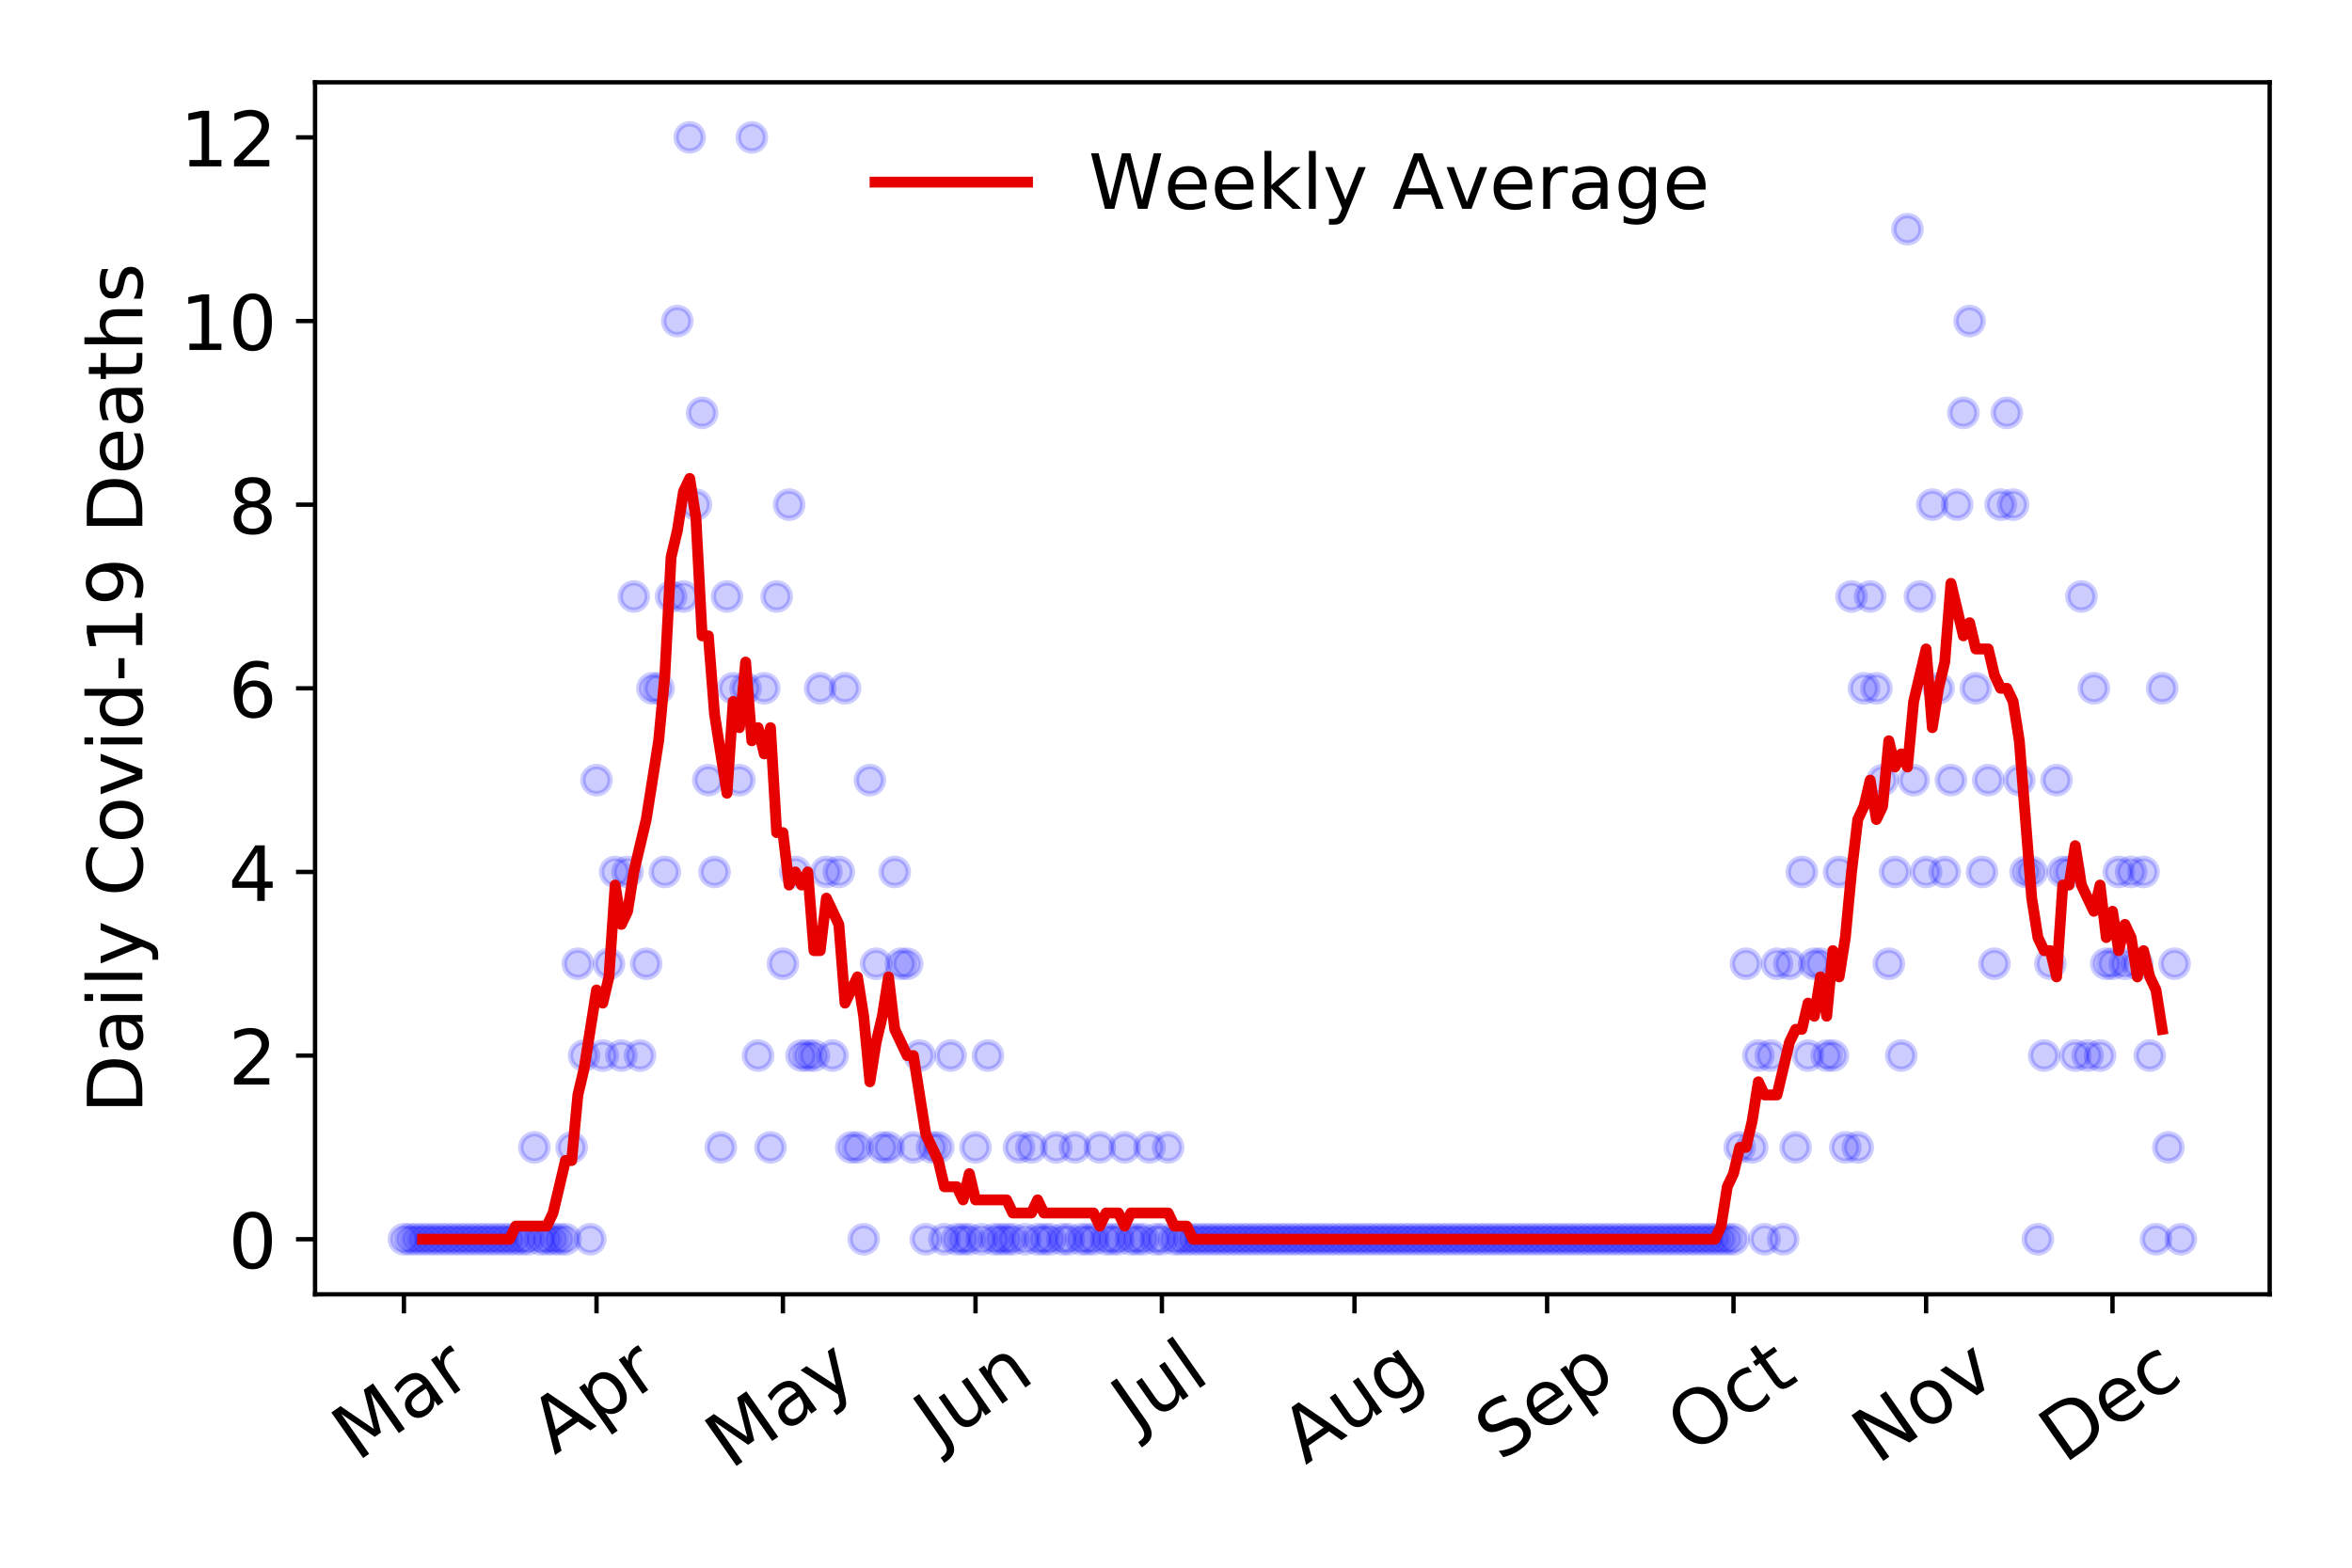 <?xml version="1.0" encoding="utf-8" standalone="no"?>
<!DOCTYPE svg PUBLIC "-//W3C//DTD SVG 1.1//EN"
  "http://www.w3.org/Graphics/SVG/1.1/DTD/svg11.dtd">
<!-- Created with matplotlib (https://matplotlib.org/) -->
<svg height="288pt" version="1.1" viewBox="0 0 432 288" width="432pt" xmlns="http://www.w3.org/2000/svg" xmlns:xlink="http://www.w3.org/1999/xlink">
 <defs>
  <style type="text/css">
*{stroke-linecap:butt;stroke-linejoin:round;}
  </style>
 </defs>
 <g id="figure_1">
  <g id="patch_1">
   <path d="M 0 288 
L 432 288 
L 432 0 
L 0 0 
z
" style="fill:#ffffff;"/>
  </g>
  <g id="axes_1">
   <g id="patch_2">
    <path d="M 57.87 237.778 
L 416.88 237.778 
L 416.88 15.12 
L 57.87 15.12 
z
" style="fill:#ffffff;"/>
   </g>
   <g id="matplotlib.axis_1">
    <g id="xtick_1">
     <g id="line2d_1">
      <defs>
       <path d="M 0 0 
L 0 3.5 
" id="mfc8eaf1afa" style="stroke:#000000;stroke-width:0.8;"/>
      </defs>
      <g>
       <use style="stroke:#000000;stroke-width:0.8;" x="74.189" xlink:href="#mfc8eaf1afa" y="237.778"/>
      </g>
     </g>
     <g id="text_1">
      <!-- Mar -->
      <defs>
       <path d="M 9.812 72.906 
L 24.516 72.906 
L 43.109 23.297 
L 61.812 72.906 
L 76.516 72.906 
L 76.516 0 
L 66.891 0 
L 66.891 64.016 
L 48.094 14.016 
L 38.188 14.016 
L 19.391 64.016 
L 19.391 0 
L 9.812 0 
z
" id="DejaVuSans-77"/>
       <path d="M 34.281 27.484 
Q 23.391 27.484 19.188 25 
Q 14.984 22.516 14.984 16.5 
Q 14.984 11.719 18.141 8.906 
Q 21.297 6.109 26.703 6.109 
Q 34.188 6.109 38.703 11.406 
Q 43.219 16.703 43.219 25.484 
L 43.219 27.484 
z
M 52.203 31.203 
L 52.203 0 
L 43.219 0 
L 43.219 8.297 
Q 40.141 3.328 35.547 0.953 
Q 30.953 -1.422 24.312 -1.422 
Q 15.922 -1.422 10.953 3.297 
Q 6 8.016 6 15.922 
Q 6 25.141 12.172 29.828 
Q 18.359 34.516 30.609 34.516 
L 43.219 34.516 
L 43.219 35.406 
Q 43.219 41.609 39.141 45 
Q 35.062 48.391 27.688 48.391 
Q 23 48.391 18.547 47.266 
Q 14.109 46.141 10.016 43.891 
L 10.016 52.203 
Q 14.938 54.109 19.578 55.047 
Q 24.219 56 28.609 56 
Q 40.484 56 46.344 49.844 
Q 52.203 43.703 52.203 31.203 
z
" id="DejaVuSans-97"/>
       <path d="M 41.109 46.297 
Q 39.594 47.172 37.812 47.578 
Q 36.031 48 33.891 48 
Q 26.266 48 22.188 43.047 
Q 18.109 38.094 18.109 28.812 
L 18.109 0 
L 9.078 0 
L 9.078 54.688 
L 18.109 54.688 
L 18.109 46.188 
Q 20.953 51.172 25.484 53.578 
Q 30.031 56 36.531 56 
Q 37.453 56 38.578 55.875 
Q 39.703 55.766 41.062 55.516 
z
" id="DejaVuSans-114"/>
      </defs>
      <g transform="translate(65.586 268.643)rotate(-35)scale(0.14 -0.14)">
       <use xlink:href="#DejaVuSans-77"/>
       <use x="86.279" xlink:href="#DejaVuSans-97"/>
       <use x="147.559" xlink:href="#DejaVuSans-114"/>
      </g>
     </g>
    </g>
    <g id="xtick_2">
     <g id="line2d_2">
      <g>
       <use style="stroke:#000000;stroke-width:0.8;" x="109.565" xlink:href="#mfc8eaf1afa" y="237.778"/>
      </g>
     </g>
     <g id="text_2">
      <!-- Apr -->
      <defs>
       <path d="M 34.188 63.188 
L 20.797 26.906 
L 47.609 26.906 
z
M 28.609 72.906 
L 39.797 72.906 
L 67.578 0 
L 57.328 0 
L 50.688 18.703 
L 17.828 18.703 
L 11.188 0 
L 0.781 0 
z
" id="DejaVuSans-65"/>
       <path d="M 18.109 8.203 
L 18.109 -20.797 
L 9.078 -20.797 
L 9.078 54.688 
L 18.109 54.688 
L 18.109 46.391 
Q 20.953 51.266 25.266 53.625 
Q 29.594 56 35.594 56 
Q 45.562 56 51.781 48.094 
Q 58.016 40.188 58.016 27.297 
Q 58.016 14.406 51.781 6.484 
Q 45.562 -1.422 35.594 -1.422 
Q 29.594 -1.422 25.266 0.953 
Q 20.953 3.328 18.109 8.203 
z
M 48.688 27.297 
Q 48.688 37.203 44.609 42.844 
Q 40.531 48.484 33.406 48.484 
Q 26.266 48.484 22.188 42.844 
Q 18.109 37.203 18.109 27.297 
Q 18.109 17.391 22.188 11.75 
Q 26.266 6.109 33.406 6.109 
Q 40.531 6.109 44.609 11.75 
Q 48.688 17.391 48.688 27.297 
z
" id="DejaVuSans-112"/>
      </defs>
      <g transform="translate(101.861 267.384)rotate(-35)scale(0.14 -0.14)">
       <use xlink:href="#DejaVuSans-65"/>
       <use x="68.408" xlink:href="#DejaVuSans-112"/>
       <use x="131.885" xlink:href="#DejaVuSans-114"/>
      </g>
     </g>
    </g>
    <g id="xtick_3">
     <g id="line2d_3">
      <g>
       <use style="stroke:#000000;stroke-width:0.8;" x="143.8" xlink:href="#mfc8eaf1afa" y="237.778"/>
      </g>
     </g>
     <g id="text_3">
      <!-- May -->
      <defs>
       <path d="M 32.172 -5.078 
Q 28.375 -14.844 24.75 -17.812 
Q 21.141 -20.797 15.094 -20.797 
L 7.906 -20.797 
L 7.906 -13.281 
L 13.188 -13.281 
Q 16.891 -13.281 18.938 -11.516 
Q 21 -9.766 23.484 -3.219 
L 25.094 0.875 
L 2.984 54.688 
L 12.5 54.688 
L 29.594 11.922 
L 46.688 54.688 
L 56.203 54.688 
z
" id="DejaVuSans-121"/>
      </defs>
      <g transform="translate(134.16 270.094)rotate(-35)scale(0.14 -0.14)">
       <use xlink:href="#DejaVuSans-77"/>
       <use x="86.279" xlink:href="#DejaVuSans-97"/>
       <use x="147.559" xlink:href="#DejaVuSans-121"/>
      </g>
     </g>
    </g>
    <g id="xtick_4">
     <g id="line2d_4">
      <g>
       <use style="stroke:#000000;stroke-width:0.8;" x="179.176" xlink:href="#mfc8eaf1afa" y="237.778"/>
      </g>
     </g>
     <g id="text_4">
      <!-- Jun -->
      <defs>
       <path d="M 9.812 72.906 
L 19.672 72.906 
L 19.672 5.078 
Q 19.672 -8.109 14.672 -14.062 
Q 9.672 -20.016 -1.422 -20.016 
L -5.172 -20.016 
L -5.172 -11.719 
L -2.094 -11.719 
Q 4.438 -11.719 7.125 -8.047 
Q 9.812 -4.391 9.812 5.078 
z
" id="DejaVuSans-74"/>
       <path d="M 8.5 21.578 
L 8.5 54.688 
L 17.484 54.688 
L 17.484 21.922 
Q 17.484 14.156 20.5 10.266 
Q 23.531 6.391 29.594 6.391 
Q 36.859 6.391 41.078 11.031 
Q 45.312 15.672 45.312 23.688 
L 45.312 54.688 
L 54.297 54.688 
L 54.297 0 
L 45.312 0 
L 45.312 8.406 
Q 42.047 3.422 37.719 1 
Q 33.406 -1.422 27.688 -1.422 
Q 18.266 -1.422 13.375 4.438 
Q 8.5 10.297 8.5 21.578 
z
M 31.109 56 
z
" id="DejaVuSans-117"/>
       <path d="M 54.891 33.016 
L 54.891 0 
L 45.906 0 
L 45.906 32.719 
Q 45.906 40.484 42.875 44.328 
Q 39.844 48.188 33.797 48.188 
Q 26.516 48.188 22.312 43.547 
Q 18.109 38.922 18.109 30.906 
L 18.109 0 
L 9.078 0 
L 9.078 54.688 
L 18.109 54.688 
L 18.109 46.188 
Q 21.344 51.125 25.703 53.562 
Q 30.078 56 35.797 56 
Q 45.219 56 50.047 50.172 
Q 54.891 44.344 54.891 33.016 
z
" id="DejaVuSans-110"/>
      </defs>
      <g transform="translate(172.432 266.039)rotate(-35)scale(0.14 -0.14)">
       <use xlink:href="#DejaVuSans-74"/>
       <use x="29.492" xlink:href="#DejaVuSans-117"/>
       <use x="92.871" xlink:href="#DejaVuSans-110"/>
      </g>
     </g>
    </g>
    <g id="xtick_5">
     <g id="line2d_5">
      <g>
       <use style="stroke:#000000;stroke-width:0.8;" x="213.411" xlink:href="#mfc8eaf1afa" y="237.778"/>
      </g>
     </g>
     <g id="text_5">
      <!-- Jul -->
      <defs>
       <path d="M 9.422 75.984 
L 18.406 75.984 
L 18.406 0 
L 9.422 0 
z
" id="DejaVuSans-108"/>
      </defs>
      <g transform="translate(208.708 263.181)rotate(-35)scale(0.14 -0.14)">
       <use xlink:href="#DejaVuSans-74"/>
       <use x="29.492" xlink:href="#DejaVuSans-117"/>
       <use x="92.871" xlink:href="#DejaVuSans-108"/>
      </g>
     </g>
    </g>
    <g id="xtick_6">
     <g id="line2d_6">
      <g>
       <use style="stroke:#000000;stroke-width:0.8;" x="248.787" xlink:href="#mfc8eaf1afa" y="237.778"/>
      </g>
     </g>
     <g id="text_6">
      <!-- Aug -->
      <defs>
       <path d="M 45.406 27.984 
Q 45.406 37.75 41.375 43.109 
Q 37.359 48.484 30.078 48.484 
Q 22.859 48.484 18.828 43.109 
Q 14.797 37.75 14.797 27.984 
Q 14.797 18.266 18.828 12.891 
Q 22.859 7.516 30.078 7.516 
Q 37.359 7.516 41.375 12.891 
Q 45.406 18.266 45.406 27.984 
z
M 54.391 6.781 
Q 54.391 -7.172 48.188 -13.984 
Q 42 -20.797 29.203 -20.797 
Q 24.469 -20.797 20.266 -20.094 
Q 16.062 -19.391 12.109 -17.922 
L 12.109 -9.188 
Q 16.062 -11.328 19.922 -12.344 
Q 23.781 -13.375 27.781 -13.375 
Q 36.625 -13.375 41.016 -8.766 
Q 45.406 -4.156 45.406 5.172 
L 45.406 9.625 
Q 42.625 4.781 38.281 2.391 
Q 33.938 0 27.875 0 
Q 17.828 0 11.672 7.656 
Q 5.516 15.328 5.516 27.984 
Q 5.516 40.672 11.672 48.328 
Q 17.828 56 27.875 56 
Q 33.938 56 38.281 53.609 
Q 42.625 51.219 45.406 46.391 
L 45.406 54.688 
L 54.391 54.688 
z
" id="DejaVuSans-103"/>
      </defs>
      <g transform="translate(239.806 269.172)rotate(-35)scale(0.14 -0.14)">
       <use xlink:href="#DejaVuSans-65"/>
       <use x="68.408" xlink:href="#DejaVuSans-117"/>
       <use x="131.787" xlink:href="#DejaVuSans-103"/>
      </g>
     </g>
    </g>
    <g id="xtick_7">
     <g id="line2d_7">
      <g>
       <use style="stroke:#000000;stroke-width:0.8;" x="284.163" xlink:href="#mfc8eaf1afa" y="237.778"/>
      </g>
     </g>
     <g id="text_7">
      <!-- Sep -->
      <defs>
       <path d="M 53.516 70.516 
L 53.516 60.891 
Q 47.906 63.578 42.922 64.891 
Q 37.938 66.219 33.297 66.219 
Q 25.25 66.219 20.875 63.094 
Q 16.5 59.969 16.5 54.203 
Q 16.5 49.359 19.406 46.891 
Q 22.312 44.438 30.422 42.922 
L 36.375 41.703 
Q 47.406 39.594 52.656 34.297 
Q 57.906 29 57.906 20.125 
Q 57.906 9.516 50.797 4.047 
Q 43.703 -1.422 29.984 -1.422 
Q 24.812 -1.422 18.969 -0.25 
Q 13.141 0.922 6.891 3.219 
L 6.891 13.375 
Q 12.891 10.016 18.656 8.297 
Q 24.422 6.594 29.984 6.594 
Q 38.422 6.594 43.016 9.906 
Q 47.609 13.234 47.609 19.391 
Q 47.609 24.75 44.312 27.781 
Q 41.016 30.812 33.5 32.328 
L 27.484 33.5 
Q 16.453 35.688 11.516 40.375 
Q 6.594 45.062 6.594 53.422 
Q 6.594 63.094 13.406 68.656 
Q 20.219 74.219 32.172 74.219 
Q 37.312 74.219 42.625 73.281 
Q 47.953 72.359 53.516 70.516 
z
" id="DejaVuSans-83"/>
       <path d="M 56.203 29.594 
L 56.203 25.203 
L 14.891 25.203 
Q 15.484 15.922 20.484 11.062 
Q 25.484 6.203 34.422 6.203 
Q 39.594 6.203 44.453 7.469 
Q 49.312 8.734 54.109 11.281 
L 54.109 2.781 
Q 49.266 0.734 44.188 -0.344 
Q 39.109 -1.422 33.891 -1.422 
Q 20.797 -1.422 13.156 6.188 
Q 5.516 13.812 5.516 26.812 
Q 5.516 40.234 12.766 48.109 
Q 20.016 56 32.328 56 
Q 43.359 56 49.781 48.891 
Q 56.203 41.797 56.203 29.594 
z
M 47.219 32.234 
Q 47.125 39.594 43.094 43.984 
Q 39.062 48.391 32.422 48.391 
Q 24.906 48.391 20.391 44.141 
Q 15.875 39.891 15.188 32.172 
z
" id="DejaVuSans-101"/>
      </defs>
      <g transform="translate(275.57 268.629)rotate(-35)scale(0.14 -0.14)">
       <use xlink:href="#DejaVuSans-83"/>
       <use x="63.477" xlink:href="#DejaVuSans-101"/>
       <use x="125" xlink:href="#DejaVuSans-112"/>
      </g>
     </g>
    </g>
    <g id="xtick_8">
     <g id="line2d_8">
      <g>
       <use style="stroke:#000000;stroke-width:0.8;" x="318.398" xlink:href="#mfc8eaf1afa" y="237.778"/>
      </g>
     </g>
     <g id="text_8">
      <!-- Oct -->
      <defs>
       <path d="M 39.406 66.219 
Q 28.656 66.219 22.328 58.203 
Q 16.016 50.203 16.016 36.375 
Q 16.016 22.609 22.328 14.594 
Q 28.656 6.594 39.406 6.594 
Q 50.141 6.594 56.422 14.594 
Q 62.703 22.609 62.703 36.375 
Q 62.703 50.203 56.422 58.203 
Q 50.141 66.219 39.406 66.219 
z
M 39.406 74.219 
Q 54.734 74.219 63.906 63.938 
Q 73.094 53.656 73.094 36.375 
Q 73.094 19.141 63.906 8.859 
Q 54.734 -1.422 39.406 -1.422 
Q 24.031 -1.422 14.812 8.828 
Q 5.609 19.094 5.609 36.375 
Q 5.609 53.656 14.812 63.938 
Q 24.031 74.219 39.406 74.219 
z
" id="DejaVuSans-79"/>
       <path d="M 48.781 52.594 
L 48.781 44.188 
Q 44.969 46.297 41.141 47.344 
Q 37.312 48.391 33.406 48.391 
Q 24.656 48.391 19.812 42.844 
Q 14.984 37.312 14.984 27.297 
Q 14.984 17.281 19.812 11.734 
Q 24.656 6.203 33.406 6.203 
Q 37.312 6.203 41.141 7.25 
Q 44.969 8.297 48.781 10.406 
L 48.781 2.094 
Q 45.016 0.344 40.984 -0.531 
Q 36.969 -1.422 32.422 -1.422 
Q 20.062 -1.422 12.781 6.344 
Q 5.516 14.109 5.516 27.297 
Q 5.516 40.672 12.859 48.328 
Q 20.219 56 33.016 56 
Q 37.156 56 41.109 55.141 
Q 45.062 54.297 48.781 52.594 
z
" id="DejaVuSans-99"/>
       <path d="M 18.312 70.219 
L 18.312 54.688 
L 36.812 54.688 
L 36.812 47.703 
L 18.312 47.703 
L 18.312 18.016 
Q 18.312 11.328 20.141 9.422 
Q 21.969 7.516 27.594 7.516 
L 36.812 7.516 
L 36.812 0 
L 27.594 0 
Q 17.188 0 13.234 3.875 
Q 9.281 7.766 9.281 18.016 
L 9.281 47.703 
L 2.688 47.703 
L 2.688 54.688 
L 9.281 54.688 
L 9.281 70.219 
z
" id="DejaVuSans-116"/>
      </defs>
      <g transform="translate(310.699 267.377)rotate(-35)scale(0.14 -0.14)">
       <use xlink:href="#DejaVuSans-79"/>
       <use x="78.711" xlink:href="#DejaVuSans-99"/>
       <use x="133.691" xlink:href="#DejaVuSans-116"/>
      </g>
     </g>
    </g>
    <g id="xtick_9">
     <g id="line2d_9">
      <g>
       <use style="stroke:#000000;stroke-width:0.8;" x="353.774" xlink:href="#mfc8eaf1afa" y="237.778"/>
      </g>
     </g>
     <g id="text_9">
      <!-- Nov -->
      <defs>
       <path d="M 9.812 72.906 
L 23.094 72.906 
L 55.422 11.922 
L 55.422 72.906 
L 64.984 72.906 
L 64.984 0 
L 51.703 0 
L 19.391 60.984 
L 19.391 0 
L 9.812 0 
z
" id="DejaVuSans-78"/>
       <path d="M 30.609 48.391 
Q 23.391 48.391 19.188 42.75 
Q 14.984 37.109 14.984 27.297 
Q 14.984 17.484 19.156 11.844 
Q 23.344 6.203 30.609 6.203 
Q 37.797 6.203 41.984 11.859 
Q 46.188 17.531 46.188 27.297 
Q 46.188 37.016 41.984 42.703 
Q 37.797 48.391 30.609 48.391 
z
M 30.609 56 
Q 42.328 56 49.016 48.375 
Q 55.719 40.766 55.719 27.297 
Q 55.719 13.875 49.016 6.219 
Q 42.328 -1.422 30.609 -1.422 
Q 18.844 -1.422 12.172 6.219 
Q 5.516 13.875 5.516 27.297 
Q 5.516 40.766 12.172 48.375 
Q 18.844 56 30.609 56 
z
" id="DejaVuSans-111"/>
       <path d="M 2.984 54.688 
L 12.5 54.688 
L 29.594 8.797 
L 46.688 54.688 
L 56.203 54.688 
L 35.688 0 
L 23.484 0 
z
" id="DejaVuSans-118"/>
      </defs>
      <g transform="translate(344.797 269.166)rotate(-35)scale(0.14 -0.14)">
       <use xlink:href="#DejaVuSans-78"/>
       <use x="74.805" xlink:href="#DejaVuSans-111"/>
       <use x="135.986" xlink:href="#DejaVuSans-118"/>
      </g>
     </g>
    </g>
    <g id="xtick_10">
     <g id="line2d_10">
      <g>
       <use style="stroke:#000000;stroke-width:0.8;" x="388.009" xlink:href="#mfc8eaf1afa" y="237.778"/>
      </g>
     </g>
     <g id="text_10">
      <!-- Dec -->
      <defs>
       <path d="M 19.672 64.797 
L 19.672 8.109 
L 31.594 8.109 
Q 46.688 8.109 53.688 14.938 
Q 60.688 21.781 60.688 36.531 
Q 60.688 51.172 53.688 57.984 
Q 46.688 64.797 31.594 64.797 
z
M 9.812 72.906 
L 30.078 72.906 
Q 51.266 72.906 61.172 64.094 
Q 71.094 55.281 71.094 36.531 
Q 71.094 17.672 61.125 8.828 
Q 51.172 0 30.078 0 
L 9.812 0 
z
" id="DejaVuSans-68"/>
      </defs>
      <g transform="translate(379.128 269.032)rotate(-35)scale(0.14 -0.14)">
       <use xlink:href="#DejaVuSans-68"/>
       <use x="77.002" xlink:href="#DejaVuSans-101"/>
       <use x="138.525" xlink:href="#DejaVuSans-99"/>
      </g>
     </g>
    </g>
   </g>
   <g id="matplotlib.axis_2">
    <g id="ytick_1">
     <g id="line2d_11">
      <defs>
       <path d="M 0 0 
L -3.5 0 
" id="m99c1510c5f" style="stroke:#000000;stroke-width:0.8;"/>
      </defs>
      <g>
       <use style="stroke:#000000;stroke-width:0.8;" x="57.87" xlink:href="#m99c1510c5f" y="227.657"/>
      </g>
     </g>
     <g id="text_11">
      <!-- 0 -->
      <defs>
       <path d="M 31.781 66.406 
Q 24.172 66.406 20.328 58.906 
Q 16.5 51.422 16.5 36.375 
Q 16.5 21.391 20.328 13.891 
Q 24.172 6.391 31.781 6.391 
Q 39.453 6.391 43.281 13.891 
Q 47.125 21.391 47.125 36.375 
Q 47.125 51.422 43.281 58.906 
Q 39.453 66.406 31.781 66.406 
z
M 31.781 74.219 
Q 44.047 74.219 50.516 64.516 
Q 56.984 54.828 56.984 36.375 
Q 56.984 17.969 50.516 8.266 
Q 44.047 -1.422 31.781 -1.422 
Q 19.531 -1.422 13.062 8.266 
Q 6.594 17.969 6.594 36.375 
Q 6.594 54.828 13.062 64.516 
Q 19.531 74.219 31.781 74.219 
z
" id="DejaVuSans-48"/>
      </defs>
      <g transform="translate(41.962 232.976)scale(0.14 -0.14)">
       <use xlink:href="#DejaVuSans-48"/>
      </g>
     </g>
    </g>
    <g id="ytick_2">
     <g id="line2d_12">
      <g>
       <use style="stroke:#000000;stroke-width:0.8;" x="57.87" xlink:href="#m99c1510c5f" y="193.921"/>
      </g>
     </g>
     <g id="text_12">
      <!-- 2 -->
      <defs>
       <path d="M 19.188 8.297 
L 53.609 8.297 
L 53.609 0 
L 7.328 0 
L 7.328 8.297 
Q 12.938 14.109 22.625 23.891 
Q 32.328 33.688 34.812 36.531 
Q 39.547 41.844 41.422 45.531 
Q 43.312 49.219 43.312 52.781 
Q 43.312 58.594 39.234 62.25 
Q 35.156 65.922 28.609 65.922 
Q 23.969 65.922 18.812 64.312 
Q 13.672 62.703 7.812 59.422 
L 7.812 69.391 
Q 13.766 71.781 18.938 73 
Q 24.125 74.219 28.422 74.219 
Q 39.75 74.219 46.484 68.547 
Q 53.219 62.891 53.219 53.422 
Q 53.219 48.922 51.531 44.891 
Q 49.859 40.875 45.406 35.406 
Q 44.188 33.984 37.641 27.219 
Q 31.109 20.453 19.188 8.297 
z
" id="DejaVuSans-50"/>
      </defs>
      <g transform="translate(41.962 199.24)scale(0.14 -0.14)">
       <use xlink:href="#DejaVuSans-50"/>
      </g>
     </g>
    </g>
    <g id="ytick_3">
     <g id="line2d_13">
      <g>
       <use style="stroke:#000000;stroke-width:0.8;" x="57.87" xlink:href="#m99c1510c5f" y="160.185"/>
      </g>
     </g>
     <g id="text_13">
      <!-- 4 -->
      <defs>
       <path d="M 37.797 64.312 
L 12.891 25.391 
L 37.797 25.391 
z
M 35.203 72.906 
L 47.609 72.906 
L 47.609 25.391 
L 58.016 25.391 
L 58.016 17.188 
L 47.609 17.188 
L 47.609 0 
L 37.797 0 
L 37.797 17.188 
L 4.891 17.188 
L 4.891 26.703 
z
" id="DejaVuSans-52"/>
      </defs>
      <g transform="translate(41.962 165.504)scale(0.14 -0.14)">
       <use xlink:href="#DejaVuSans-52"/>
      </g>
     </g>
    </g>
    <g id="ytick_4">
     <g id="line2d_14">
      <g>
       <use style="stroke:#000000;stroke-width:0.8;" x="57.87" xlink:href="#m99c1510c5f" y="126.449"/>
      </g>
     </g>
     <g id="text_14">
      <!-- 6 -->
      <defs>
       <path d="M 33.016 40.375 
Q 26.375 40.375 22.484 35.828 
Q 18.609 31.297 18.609 23.391 
Q 18.609 15.531 22.484 10.953 
Q 26.375 6.391 33.016 6.391 
Q 39.656 6.391 43.531 10.953 
Q 47.406 15.531 47.406 23.391 
Q 47.406 31.297 43.531 35.828 
Q 39.656 40.375 33.016 40.375 
z
M 52.594 71.297 
L 52.594 62.312 
Q 48.875 64.062 45.094 64.984 
Q 41.312 65.922 37.594 65.922 
Q 27.828 65.922 22.672 59.328 
Q 17.531 52.734 16.797 39.406 
Q 19.672 43.656 24.016 45.922 
Q 28.375 48.188 33.594 48.188 
Q 44.578 48.188 50.953 41.516 
Q 57.328 34.859 57.328 23.391 
Q 57.328 12.156 50.688 5.359 
Q 44.047 -1.422 33.016 -1.422 
Q 20.359 -1.422 13.672 8.266 
Q 6.984 17.969 6.984 36.375 
Q 6.984 53.656 15.188 63.938 
Q 23.391 74.219 37.203 74.219 
Q 40.922 74.219 44.703 73.484 
Q 48.484 72.75 52.594 71.297 
z
" id="DejaVuSans-54"/>
      </defs>
      <g transform="translate(41.962 131.768)scale(0.14 -0.14)">
       <use xlink:href="#DejaVuSans-54"/>
      </g>
     </g>
    </g>
    <g id="ytick_5">
     <g id="line2d_15">
      <g>
       <use style="stroke:#000000;stroke-width:0.8;" x="57.87" xlink:href="#m99c1510c5f" y="92.713"/>
      </g>
     </g>
     <g id="text_15">
      <!-- 8 -->
      <defs>
       <path d="M 31.781 34.625 
Q 24.75 34.625 20.719 30.859 
Q 16.703 27.094 16.703 20.516 
Q 16.703 13.922 20.719 10.156 
Q 24.75 6.391 31.781 6.391 
Q 38.812 6.391 42.859 10.172 
Q 46.922 13.969 46.922 20.516 
Q 46.922 27.094 42.891 30.859 
Q 38.875 34.625 31.781 34.625 
z
M 21.922 38.812 
Q 15.578 40.375 12.031 44.719 
Q 8.5 49.078 8.5 55.328 
Q 8.5 64.062 14.719 69.141 
Q 20.953 74.219 31.781 74.219 
Q 42.672 74.219 48.875 69.141 
Q 55.078 64.062 55.078 55.328 
Q 55.078 49.078 51.531 44.719 
Q 48 40.375 41.703 38.812 
Q 48.828 37.156 52.797 32.312 
Q 56.781 27.484 56.781 20.516 
Q 56.781 9.906 50.312 4.234 
Q 43.844 -1.422 31.781 -1.422 
Q 19.734 -1.422 13.25 4.234 
Q 6.781 9.906 6.781 20.516 
Q 6.781 27.484 10.781 32.312 
Q 14.797 37.156 21.922 38.812 
z
M 18.312 54.391 
Q 18.312 48.734 21.844 45.562 
Q 25.391 42.391 31.781 42.391 
Q 38.141 42.391 41.719 45.562 
Q 45.312 48.734 45.312 54.391 
Q 45.312 60.062 41.719 63.234 
Q 38.141 66.406 31.781 66.406 
Q 25.391 66.406 21.844 63.234 
Q 18.312 60.062 18.312 54.391 
z
" id="DejaVuSans-56"/>
      </defs>
      <g transform="translate(41.962 98.032)scale(0.14 -0.14)">
       <use xlink:href="#DejaVuSans-56"/>
      </g>
     </g>
    </g>
    <g id="ytick_6">
     <g id="line2d_16">
      <g>
       <use style="stroke:#000000;stroke-width:0.8;" x="57.87" xlink:href="#m99c1510c5f" y="58.977"/>
      </g>
     </g>
     <g id="text_16">
      <!-- 10 -->
      <defs>
       <path d="M 12.406 8.297 
L 28.516 8.297 
L 28.516 63.922 
L 10.984 60.406 
L 10.984 69.391 
L 28.422 72.906 
L 38.281 72.906 
L 38.281 8.297 
L 54.391 8.297 
L 54.391 0 
L 12.406 0 
z
" id="DejaVuSans-49"/>
      </defs>
      <g transform="translate(33.055 64.296)scale(0.14 -0.14)">
       <use xlink:href="#DejaVuSans-49"/>
       <use x="63.623" xlink:href="#DejaVuSans-48"/>
      </g>
     </g>
    </g>
    <g id="ytick_7">
     <g id="line2d_17">
      <g>
       <use style="stroke:#000000;stroke-width:0.8;" x="57.87" xlink:href="#m99c1510c5f" y="25.241"/>
      </g>
     </g>
     <g id="text_17">
      <!-- 12 -->
      <g transform="translate(33.055 30.56)scale(0.14 -0.14)">
       <use xlink:href="#DejaVuSans-49"/>
       <use x="63.623" xlink:href="#DejaVuSans-50"/>
      </g>
     </g>
    </g>
    <g id="text_18">
     <!-- Daily Covid-19 Deaths -->
     <defs>
      <path d="M 9.422 54.688 
L 18.406 54.688 
L 18.406 0 
L 9.422 0 
z
M 9.422 75.984 
L 18.406 75.984 
L 18.406 64.594 
L 9.422 64.594 
z
" id="DejaVuSans-105"/>
      <path id="DejaVuSans-32"/>
      <path d="M 64.406 67.281 
L 64.406 56.891 
Q 59.422 61.531 53.781 63.812 
Q 48.141 66.109 41.797 66.109 
Q 29.297 66.109 22.656 58.469 
Q 16.016 50.828 16.016 36.375 
Q 16.016 21.969 22.656 14.328 
Q 29.297 6.688 41.797 6.688 
Q 48.141 6.688 53.781 8.984 
Q 59.422 11.281 64.406 15.922 
L 64.406 5.609 
Q 59.234 2.094 53.438 0.328 
Q 47.656 -1.422 41.219 -1.422 
Q 24.656 -1.422 15.125 8.703 
Q 5.609 18.844 5.609 36.375 
Q 5.609 53.953 15.125 64.078 
Q 24.656 74.219 41.219 74.219 
Q 47.75 74.219 53.531 72.484 
Q 59.328 70.75 64.406 67.281 
z
" id="DejaVuSans-67"/>
      <path d="M 45.406 46.391 
L 45.406 75.984 
L 54.391 75.984 
L 54.391 0 
L 45.406 0 
L 45.406 8.203 
Q 42.578 3.328 38.25 0.953 
Q 33.938 -1.422 27.875 -1.422 
Q 17.969 -1.422 11.734 6.484 
Q 5.516 14.406 5.516 27.297 
Q 5.516 40.188 11.734 48.094 
Q 17.969 56 27.875 56 
Q 33.938 56 38.25 53.625 
Q 42.578 51.266 45.406 46.391 
z
M 14.797 27.297 
Q 14.797 17.391 18.875 11.75 
Q 22.953 6.109 30.078 6.109 
Q 37.203 6.109 41.297 11.75 
Q 45.406 17.391 45.406 27.297 
Q 45.406 37.203 41.297 42.844 
Q 37.203 48.484 30.078 48.484 
Q 22.953 48.484 18.875 42.844 
Q 14.797 37.203 14.797 27.297 
z
" id="DejaVuSans-100"/>
      <path d="M 4.891 31.391 
L 31.203 31.391 
L 31.203 23.391 
L 4.891 23.391 
z
" id="DejaVuSans-45"/>
      <path d="M 10.984 1.516 
L 10.984 10.5 
Q 14.703 8.734 18.5 7.812 
Q 22.312 6.891 25.984 6.891 
Q 35.75 6.891 40.891 13.453 
Q 46.047 20.016 46.781 33.406 
Q 43.953 29.203 39.594 26.953 
Q 35.25 24.703 29.984 24.703 
Q 19.047 24.703 12.672 31.312 
Q 6.297 37.938 6.297 49.422 
Q 6.297 60.641 12.938 67.422 
Q 19.578 74.219 30.609 74.219 
Q 43.266 74.219 49.922 64.516 
Q 56.594 54.828 56.594 36.375 
Q 56.594 19.141 48.406 8.859 
Q 40.234 -1.422 26.422 -1.422 
Q 22.703 -1.422 18.891 -0.688 
Q 15.094 0.047 10.984 1.516 
z
M 30.609 32.422 
Q 37.25 32.422 41.125 36.953 
Q 45.016 41.5 45.016 49.422 
Q 45.016 57.281 41.125 61.844 
Q 37.25 66.406 30.609 66.406 
Q 23.969 66.406 20.094 61.844 
Q 16.219 57.281 16.219 49.422 
Q 16.219 41.5 20.094 36.953 
Q 23.969 32.422 30.609 32.422 
z
" id="DejaVuSans-57"/>
      <path d="M 54.891 33.016 
L 54.891 0 
L 45.906 0 
L 45.906 32.719 
Q 45.906 40.484 42.875 44.328 
Q 39.844 48.188 33.797 48.188 
Q 26.516 48.188 22.312 43.547 
Q 18.109 38.922 18.109 30.906 
L 18.109 0 
L 9.078 0 
L 9.078 75.984 
L 18.109 75.984 
L 18.109 46.188 
Q 21.344 51.125 25.703 53.562 
Q 30.078 56 35.797 56 
Q 45.219 56 50.047 50.172 
Q 54.891 44.344 54.891 33.016 
z
" id="DejaVuSans-104"/>
      <path d="M 44.281 53.078 
L 44.281 44.578 
Q 40.484 46.531 36.375 47.5 
Q 32.281 48.484 27.875 48.484 
Q 21.188 48.484 17.844 46.438 
Q 14.5 44.391 14.5 40.281 
Q 14.5 37.156 16.891 35.375 
Q 19.281 33.594 26.516 31.984 
L 29.594 31.297 
Q 39.156 29.25 43.188 25.516 
Q 47.219 21.781 47.219 15.094 
Q 47.219 7.469 41.188 3.016 
Q 35.156 -1.422 24.609 -1.422 
Q 20.219 -1.422 15.453 -0.562 
Q 10.688 0.297 5.422 2 
L 5.422 11.281 
Q 10.406 8.688 15.234 7.391 
Q 20.062 6.109 24.812 6.109 
Q 31.156 6.109 34.562 8.281 
Q 37.984 10.453 37.984 14.406 
Q 37.984 18.062 35.516 20.016 
Q 33.062 21.969 24.703 23.781 
L 21.578 24.516 
Q 13.234 26.266 9.516 29.906 
Q 5.812 33.547 5.812 39.891 
Q 5.812 47.609 11.281 51.797 
Q 16.75 56 26.812 56 
Q 31.781 56 36.172 55.266 
Q 40.578 54.547 44.281 53.078 
z
" id="DejaVuSans-115"/>
     </defs>
     <g transform="translate(26.143 204.56)rotate(-90)scale(0.14 -0.14)">
      <use xlink:href="#DejaVuSans-68"/>
      <use x="77.002" xlink:href="#DejaVuSans-97"/>
      <use x="138.281" xlink:href="#DejaVuSans-105"/>
      <use x="166.064" xlink:href="#DejaVuSans-108"/>
      <use x="193.848" xlink:href="#DejaVuSans-121"/>
      <use x="253.027" xlink:href="#DejaVuSans-32"/>
      <use x="284.814" xlink:href="#DejaVuSans-67"/>
      <use x="354.639" xlink:href="#DejaVuSans-111"/>
      <use x="415.82" xlink:href="#DejaVuSans-118"/>
      <use x="475" xlink:href="#DejaVuSans-105"/>
      <use x="502.783" xlink:href="#DejaVuSans-100"/>
      <use x="566.26" xlink:href="#DejaVuSans-45"/>
      <use x="602.344" xlink:href="#DejaVuSans-49"/>
      <use x="665.967" xlink:href="#DejaVuSans-57"/>
      <use x="729.59" xlink:href="#DejaVuSans-32"/>
      <use x="761.377" xlink:href="#DejaVuSans-68"/>
      <use x="838.379" xlink:href="#DejaVuSans-101"/>
      <use x="899.902" xlink:href="#DejaVuSans-97"/>
      <use x="961.182" xlink:href="#DejaVuSans-116"/>
      <use x="1000.391" xlink:href="#DejaVuSans-104"/>
      <use x="1063.77" xlink:href="#DejaVuSans-115"/>
     </g>
    </g>
   </g>
   <g id="line2d_18">
    <defs>
     <path d="M 0 2.5 
C 0.663 2.5 1.299 2.237 1.768 1.768 
C 2.237 1.299 2.5 0.663 2.5 0 
C 2.5 -0.663 2.237 -1.299 1.768 -1.768 
C 1.299 -2.237 0.663 -2.5 0 -2.5 
C -0.663 -2.5 -1.299 -2.237 -1.768 -1.768 
C -2.237 -1.299 -2.5 -0.663 -2.5 0 
C -2.5 0.663 -2.237 1.299 -1.768 1.768 
C -1.299 2.237 -0.663 2.5 0 2.5 
z
" id="m08275245d2" style="stroke:#0000ff;stroke-opacity:0.2;"/>
    </defs>
    <g clip-path="url(#pf3239252c6)">
     <use style="fill:#0000ff;fill-opacity:0.2;stroke:#0000ff;stroke-opacity:0.2;" x="74.189" xlink:href="#m08275245d2" y="227.657"/>
     <use style="fill:#0000ff;fill-opacity:0.2;stroke:#0000ff;stroke-opacity:0.2;" x="75.33" xlink:href="#m08275245d2" y="227.657"/>
     <use style="fill:#0000ff;fill-opacity:0.2;stroke:#0000ff;stroke-opacity:0.2;" x="76.471" xlink:href="#m08275245d2" y="227.657"/>
     <use style="fill:#0000ff;fill-opacity:0.2;stroke:#0000ff;stroke-opacity:0.2;" x="77.612" xlink:href="#m08275245d2" y="227.657"/>
     <use style="fill:#0000ff;fill-opacity:0.2;stroke:#0000ff;stroke-opacity:0.2;" x="78.753" xlink:href="#m08275245d2" y="227.657"/>
     <use style="fill:#0000ff;fill-opacity:0.2;stroke:#0000ff;stroke-opacity:0.2;" x="79.894" xlink:href="#m08275245d2" y="227.657"/>
     <use style="fill:#0000ff;fill-opacity:0.2;stroke:#0000ff;stroke-opacity:0.2;" x="81.036" xlink:href="#m08275245d2" y="227.657"/>
     <use style="fill:#0000ff;fill-opacity:0.2;stroke:#0000ff;stroke-opacity:0.2;" x="82.177" xlink:href="#m08275245d2" y="227.657"/>
     <use style="fill:#0000ff;fill-opacity:0.2;stroke:#0000ff;stroke-opacity:0.2;" x="83.318" xlink:href="#m08275245d2" y="227.657"/>
     <use style="fill:#0000ff;fill-opacity:0.2;stroke:#0000ff;stroke-opacity:0.2;" x="84.459" xlink:href="#m08275245d2" y="227.657"/>
     <use style="fill:#0000ff;fill-opacity:0.2;stroke:#0000ff;stroke-opacity:0.2;" x="85.6" xlink:href="#m08275245d2" y="227.657"/>
     <use style="fill:#0000ff;fill-opacity:0.2;stroke:#0000ff;stroke-opacity:0.2;" x="86.741" xlink:href="#m08275245d2" y="227.657"/>
     <use style="fill:#0000ff;fill-opacity:0.2;stroke:#0000ff;stroke-opacity:0.2;" x="87.883" xlink:href="#m08275245d2" y="227.657"/>
     <use style="fill:#0000ff;fill-opacity:0.2;stroke:#0000ff;stroke-opacity:0.2;" x="89.024" xlink:href="#m08275245d2" y="227.657"/>
     <use style="fill:#0000ff;fill-opacity:0.2;stroke:#0000ff;stroke-opacity:0.2;" x="90.165" xlink:href="#m08275245d2" y="227.657"/>
     <use style="fill:#0000ff;fill-opacity:0.2;stroke:#0000ff;stroke-opacity:0.2;" x="91.306" xlink:href="#m08275245d2" y="227.657"/>
     <use style="fill:#0000ff;fill-opacity:0.2;stroke:#0000ff;stroke-opacity:0.2;" x="92.447" xlink:href="#m08275245d2" y="227.657"/>
     <use style="fill:#0000ff;fill-opacity:0.2;stroke:#0000ff;stroke-opacity:0.2;" x="93.588" xlink:href="#m08275245d2" y="227.657"/>
     <use style="fill:#0000ff;fill-opacity:0.2;stroke:#0000ff;stroke-opacity:0.2;" x="94.73" xlink:href="#m08275245d2" y="227.657"/>
     <use style="fill:#0000ff;fill-opacity:0.2;stroke:#0000ff;stroke-opacity:0.2;" x="95.871" xlink:href="#m08275245d2" y="227.657"/>
     <use style="fill:#0000ff;fill-opacity:0.2;stroke:#0000ff;stroke-opacity:0.2;" x="97.012" xlink:href="#m08275245d2" y="227.657"/>
     <use style="fill:#0000ff;fill-opacity:0.2;stroke:#0000ff;stroke-opacity:0.2;" x="98.153" xlink:href="#m08275245d2" y="210.789"/>
     <use style="fill:#0000ff;fill-opacity:0.2;stroke:#0000ff;stroke-opacity:0.2;" x="99.294" xlink:href="#m08275245d2" y="227.657"/>
     <use style="fill:#0000ff;fill-opacity:0.2;stroke:#0000ff;stroke-opacity:0.2;" x="100.435" xlink:href="#m08275245d2" y="227.657"/>
     <use style="fill:#0000ff;fill-opacity:0.2;stroke:#0000ff;stroke-opacity:0.2;" x="101.577" xlink:href="#m08275245d2" y="227.657"/>
     <use style="fill:#0000ff;fill-opacity:0.2;stroke:#0000ff;stroke-opacity:0.2;" x="102.718" xlink:href="#m08275245d2" y="227.657"/>
     <use style="fill:#0000ff;fill-opacity:0.2;stroke:#0000ff;stroke-opacity:0.2;" x="103.859" xlink:href="#m08275245d2" y="227.657"/>
     <use style="fill:#0000ff;fill-opacity:0.2;stroke:#0000ff;stroke-opacity:0.2;" x="105" xlink:href="#m08275245d2" y="210.789"/>
     <use style="fill:#0000ff;fill-opacity:0.2;stroke:#0000ff;stroke-opacity:0.2;" x="106.141" xlink:href="#m08275245d2" y="177.053"/>
     <use style="fill:#0000ff;fill-opacity:0.2;stroke:#0000ff;stroke-opacity:0.2;" x="107.282" xlink:href="#m08275245d2" y="193.921"/>
     <use style="fill:#0000ff;fill-opacity:0.2;stroke:#0000ff;stroke-opacity:0.2;" x="108.424" xlink:href="#m08275245d2" y="227.657"/>
     <use style="fill:#0000ff;fill-opacity:0.2;stroke:#0000ff;stroke-opacity:0.2;" x="109.565" xlink:href="#m08275245d2" y="143.317"/>
     <use style="fill:#0000ff;fill-opacity:0.2;stroke:#0000ff;stroke-opacity:0.2;" x="110.706" xlink:href="#m08275245d2" y="193.921"/>
     <use style="fill:#0000ff;fill-opacity:0.2;stroke:#0000ff;stroke-opacity:0.2;" x="111.847" xlink:href="#m08275245d2" y="177.053"/>
     <use style="fill:#0000ff;fill-opacity:0.2;stroke:#0000ff;stroke-opacity:0.2;" x="112.988" xlink:href="#m08275245d2" y="160.185"/>
     <use style="fill:#0000ff;fill-opacity:0.2;stroke:#0000ff;stroke-opacity:0.2;" x="114.129" xlink:href="#m08275245d2" y="193.921"/>
     <use style="fill:#0000ff;fill-opacity:0.2;stroke:#0000ff;stroke-opacity:0.2;" x="115.271" xlink:href="#m08275245d2" y="160.185"/>
     <use style="fill:#0000ff;fill-opacity:0.2;stroke:#0000ff;stroke-opacity:0.2;" x="116.412" xlink:href="#m08275245d2" y="109.581"/>
     <use style="fill:#0000ff;fill-opacity:0.2;stroke:#0000ff;stroke-opacity:0.2;" x="117.553" xlink:href="#m08275245d2" y="193.921"/>
     <use style="fill:#0000ff;fill-opacity:0.2;stroke:#0000ff;stroke-opacity:0.2;" x="118.694" xlink:href="#m08275245d2" y="177.053"/>
     <use style="fill:#0000ff;fill-opacity:0.2;stroke:#0000ff;stroke-opacity:0.2;" x="119.835" xlink:href="#m08275245d2" y="126.449"/>
     <use style="fill:#0000ff;fill-opacity:0.2;stroke:#0000ff;stroke-opacity:0.2;" x="120.976" xlink:href="#m08275245d2" y="126.449"/>
     <use style="fill:#0000ff;fill-opacity:0.2;stroke:#0000ff;stroke-opacity:0.2;" x="122.117" xlink:href="#m08275245d2" y="160.185"/>
     <use style="fill:#0000ff;fill-opacity:0.2;stroke:#0000ff;stroke-opacity:0.2;" x="123.259" xlink:href="#m08275245d2" y="109.581"/>
     <use style="fill:#0000ff;fill-opacity:0.2;stroke:#0000ff;stroke-opacity:0.2;" x="124.4" xlink:href="#m08275245d2" y="58.977"/>
     <use style="fill:#0000ff;fill-opacity:0.2;stroke:#0000ff;stroke-opacity:0.2;" x="125.541" xlink:href="#m08275245d2" y="109.581"/>
     <use style="fill:#0000ff;fill-opacity:0.2;stroke:#0000ff;stroke-opacity:0.2;" x="126.682" xlink:href="#m08275245d2" y="25.241"/>
     <use style="fill:#0000ff;fill-opacity:0.2;stroke:#0000ff;stroke-opacity:0.2;" x="127.823" xlink:href="#m08275245d2" y="92.713"/>
     <use style="fill:#0000ff;fill-opacity:0.2;stroke:#0000ff;stroke-opacity:0.2;" x="128.964" xlink:href="#m08275245d2" y="75.845"/>
     <use style="fill:#0000ff;fill-opacity:0.2;stroke:#0000ff;stroke-opacity:0.2;" x="130.106" xlink:href="#m08275245d2" y="143.317"/>
     <use style="fill:#0000ff;fill-opacity:0.2;stroke:#0000ff;stroke-opacity:0.2;" x="131.247" xlink:href="#m08275245d2" y="160.185"/>
     <use style="fill:#0000ff;fill-opacity:0.2;stroke:#0000ff;stroke-opacity:0.2;" x="132.388" xlink:href="#m08275245d2" y="210.789"/>
     <use style="fill:#0000ff;fill-opacity:0.2;stroke:#0000ff;stroke-opacity:0.2;" x="133.529" xlink:href="#m08275245d2" y="109.581"/>
     <use style="fill:#0000ff;fill-opacity:0.2;stroke:#0000ff;stroke-opacity:0.2;" x="134.67" xlink:href="#m08275245d2" y="126.449"/>
     <use style="fill:#0000ff;fill-opacity:0.2;stroke:#0000ff;stroke-opacity:0.2;" x="135.811" xlink:href="#m08275245d2" y="143.317"/>
     <use style="fill:#0000ff;fill-opacity:0.2;stroke:#0000ff;stroke-opacity:0.2;" x="136.953" xlink:href="#m08275245d2" y="126.449"/>
     <use style="fill:#0000ff;fill-opacity:0.2;stroke:#0000ff;stroke-opacity:0.2;" x="138.094" xlink:href="#m08275245d2" y="25.241"/>
     <use style="fill:#0000ff;fill-opacity:0.2;stroke:#0000ff;stroke-opacity:0.2;" x="139.235" xlink:href="#m08275245d2" y="193.921"/>
     <use style="fill:#0000ff;fill-opacity:0.2;stroke:#0000ff;stroke-opacity:0.2;" x="140.376" xlink:href="#m08275245d2" y="126.449"/>
     <use style="fill:#0000ff;fill-opacity:0.2;stroke:#0000ff;stroke-opacity:0.2;" x="141.517" xlink:href="#m08275245d2" y="210.789"/>
     <use style="fill:#0000ff;fill-opacity:0.2;stroke:#0000ff;stroke-opacity:0.2;" x="142.658" xlink:href="#m08275245d2" y="109.581"/>
     <use style="fill:#0000ff;fill-opacity:0.2;stroke:#0000ff;stroke-opacity:0.2;" x="143.8" xlink:href="#m08275245d2" y="177.053"/>
     <use style="fill:#0000ff;fill-opacity:0.2;stroke:#0000ff;stroke-opacity:0.2;" x="144.941" xlink:href="#m08275245d2" y="92.713"/>
     <use style="fill:#0000ff;fill-opacity:0.2;stroke:#0000ff;stroke-opacity:0.2;" x="146.082" xlink:href="#m08275245d2" y="160.185"/>
     <use style="fill:#0000ff;fill-opacity:0.2;stroke:#0000ff;stroke-opacity:0.2;" x="147.223" xlink:href="#m08275245d2" y="193.921"/>
     <use style="fill:#0000ff;fill-opacity:0.2;stroke:#0000ff;stroke-opacity:0.2;" x="148.364" xlink:href="#m08275245d2" y="193.921"/>
     <use style="fill:#0000ff;fill-opacity:0.2;stroke:#0000ff;stroke-opacity:0.2;" x="149.505" xlink:href="#m08275245d2" y="193.921"/>
     <use style="fill:#0000ff;fill-opacity:0.2;stroke:#0000ff;stroke-opacity:0.2;" x="150.647" xlink:href="#m08275245d2" y="126.449"/>
     <use style="fill:#0000ff;fill-opacity:0.2;stroke:#0000ff;stroke-opacity:0.2;" x="151.788" xlink:href="#m08275245d2" y="160.185"/>
     <use style="fill:#0000ff;fill-opacity:0.2;stroke:#0000ff;stroke-opacity:0.2;" x="152.929" xlink:href="#m08275245d2" y="193.921"/>
     <use style="fill:#0000ff;fill-opacity:0.2;stroke:#0000ff;stroke-opacity:0.2;" x="154.07" xlink:href="#m08275245d2" y="160.185"/>
     <use style="fill:#0000ff;fill-opacity:0.2;stroke:#0000ff;stroke-opacity:0.2;" x="155.211" xlink:href="#m08275245d2" y="126.449"/>
     <use style="fill:#0000ff;fill-opacity:0.2;stroke:#0000ff;stroke-opacity:0.2;" x="156.352" xlink:href="#m08275245d2" y="210.789"/>
     <use style="fill:#0000ff;fill-opacity:0.2;stroke:#0000ff;stroke-opacity:0.2;" x="157.494" xlink:href="#m08275245d2" y="210.789"/>
     <use style="fill:#0000ff;fill-opacity:0.2;stroke:#0000ff;stroke-opacity:0.2;" x="158.635" xlink:href="#m08275245d2" y="227.657"/>
     <use style="fill:#0000ff;fill-opacity:0.2;stroke:#0000ff;stroke-opacity:0.2;" x="159.776" xlink:href="#m08275245d2" y="143.317"/>
     <use style="fill:#0000ff;fill-opacity:0.2;stroke:#0000ff;stroke-opacity:0.2;" x="160.917" xlink:href="#m08275245d2" y="177.053"/>
     <use style="fill:#0000ff;fill-opacity:0.2;stroke:#0000ff;stroke-opacity:0.2;" x="162.058" xlink:href="#m08275245d2" y="210.789"/>
     <use style="fill:#0000ff;fill-opacity:0.2;stroke:#0000ff;stroke-opacity:0.2;" x="163.199" xlink:href="#m08275245d2" y="210.789"/>
     <use style="fill:#0000ff;fill-opacity:0.2;stroke:#0000ff;stroke-opacity:0.2;" x="164.341" xlink:href="#m08275245d2" y="160.185"/>
     <use style="fill:#0000ff;fill-opacity:0.2;stroke:#0000ff;stroke-opacity:0.2;" x="165.482" xlink:href="#m08275245d2" y="177.053"/>
     <use style="fill:#0000ff;fill-opacity:0.2;stroke:#0000ff;stroke-opacity:0.2;" x="166.623" xlink:href="#m08275245d2" y="177.053"/>
     <use style="fill:#0000ff;fill-opacity:0.2;stroke:#0000ff;stroke-opacity:0.2;" x="167.764" xlink:href="#m08275245d2" y="210.789"/>
     <use style="fill:#0000ff;fill-opacity:0.2;stroke:#0000ff;stroke-opacity:0.2;" x="168.905" xlink:href="#m08275245d2" y="193.921"/>
     <use style="fill:#0000ff;fill-opacity:0.2;stroke:#0000ff;stroke-opacity:0.2;" x="170.046" xlink:href="#m08275245d2" y="227.657"/>
     <use style="fill:#0000ff;fill-opacity:0.2;stroke:#0000ff;stroke-opacity:0.2;" x="171.188" xlink:href="#m08275245d2" y="210.789"/>
     <use style="fill:#0000ff;fill-opacity:0.2;stroke:#0000ff;stroke-opacity:0.2;" x="172.329" xlink:href="#m08275245d2" y="210.789"/>
     <use style="fill:#0000ff;fill-opacity:0.2;stroke:#0000ff;stroke-opacity:0.2;" x="173.47" xlink:href="#m08275245d2" y="227.657"/>
     <use style="fill:#0000ff;fill-opacity:0.2;stroke:#0000ff;stroke-opacity:0.2;" x="174.611" xlink:href="#m08275245d2" y="193.921"/>
     <use style="fill:#0000ff;fill-opacity:0.2;stroke:#0000ff;stroke-opacity:0.2;" x="175.752" xlink:href="#m08275245d2" y="227.657"/>
     <use style="fill:#0000ff;fill-opacity:0.2;stroke:#0000ff;stroke-opacity:0.2;" x="176.893" xlink:href="#m08275245d2" y="227.657"/>
     <use style="fill:#0000ff;fill-opacity:0.2;stroke:#0000ff;stroke-opacity:0.2;" x="178.035" xlink:href="#m08275245d2" y="227.657"/>
     <use style="fill:#0000ff;fill-opacity:0.2;stroke:#0000ff;stroke-opacity:0.2;" x="179.176" xlink:href="#m08275245d2" y="210.789"/>
     <use style="fill:#0000ff;fill-opacity:0.2;stroke:#0000ff;stroke-opacity:0.2;" x="180.317" xlink:href="#m08275245d2" y="227.657"/>
     <use style="fill:#0000ff;fill-opacity:0.2;stroke:#0000ff;stroke-opacity:0.2;" x="181.458" xlink:href="#m08275245d2" y="193.921"/>
     <use style="fill:#0000ff;fill-opacity:0.2;stroke:#0000ff;stroke-opacity:0.2;" x="182.599" xlink:href="#m08275245d2" y="227.657"/>
     <use style="fill:#0000ff;fill-opacity:0.2;stroke:#0000ff;stroke-opacity:0.2;" x="183.74" xlink:href="#m08275245d2" y="227.657"/>
     <use style="fill:#0000ff;fill-opacity:0.2;stroke:#0000ff;stroke-opacity:0.2;" x="184.881" xlink:href="#m08275245d2" y="227.657"/>
     <use style="fill:#0000ff;fill-opacity:0.2;stroke:#0000ff;stroke-opacity:0.2;" x="186.023" xlink:href="#m08275245d2" y="227.657"/>
     <use style="fill:#0000ff;fill-opacity:0.2;stroke:#0000ff;stroke-opacity:0.2;" x="187.164" xlink:href="#m08275245d2" y="210.789"/>
     <use style="fill:#0000ff;fill-opacity:0.2;stroke:#0000ff;stroke-opacity:0.2;" x="188.305" xlink:href="#m08275245d2" y="227.657"/>
     <use style="fill:#0000ff;fill-opacity:0.2;stroke:#0000ff;stroke-opacity:0.2;" x="189.446" xlink:href="#m08275245d2" y="210.789"/>
     <use style="fill:#0000ff;fill-opacity:0.2;stroke:#0000ff;stroke-opacity:0.2;" x="190.587" xlink:href="#m08275245d2" y="227.657"/>
     <use style="fill:#0000ff;fill-opacity:0.2;stroke:#0000ff;stroke-opacity:0.2;" x="191.728" xlink:href="#m08275245d2" y="227.657"/>
     <use style="fill:#0000ff;fill-opacity:0.2;stroke:#0000ff;stroke-opacity:0.2;" x="192.87" xlink:href="#m08275245d2" y="227.657"/>
     <use style="fill:#0000ff;fill-opacity:0.2;stroke:#0000ff;stroke-opacity:0.2;" x="194.011" xlink:href="#m08275245d2" y="210.789"/>
     <use style="fill:#0000ff;fill-opacity:0.2;stroke:#0000ff;stroke-opacity:0.2;" x="195.152" xlink:href="#m08275245d2" y="227.657"/>
     <use style="fill:#0000ff;fill-opacity:0.2;stroke:#0000ff;stroke-opacity:0.2;" x="196.293" xlink:href="#m08275245d2" y="227.657"/>
     <use style="fill:#0000ff;fill-opacity:0.2;stroke:#0000ff;stroke-opacity:0.2;" x="197.434" xlink:href="#m08275245d2" y="210.789"/>
     <use style="fill:#0000ff;fill-opacity:0.2;stroke:#0000ff;stroke-opacity:0.2;" x="198.575" xlink:href="#m08275245d2" y="227.657"/>
     <use style="fill:#0000ff;fill-opacity:0.2;stroke:#0000ff;stroke-opacity:0.2;" x="199.717" xlink:href="#m08275245d2" y="227.657"/>
     <use style="fill:#0000ff;fill-opacity:0.2;stroke:#0000ff;stroke-opacity:0.2;" x="200.858" xlink:href="#m08275245d2" y="227.657"/>
     <use style="fill:#0000ff;fill-opacity:0.2;stroke:#0000ff;stroke-opacity:0.2;" x="201.999" xlink:href="#m08275245d2" y="210.789"/>
     <use style="fill:#0000ff;fill-opacity:0.2;stroke:#0000ff;stroke-opacity:0.2;" x="203.14" xlink:href="#m08275245d2" y="227.657"/>
     <use style="fill:#0000ff;fill-opacity:0.2;stroke:#0000ff;stroke-opacity:0.2;" x="204.281" xlink:href="#m08275245d2" y="227.657"/>
     <use style="fill:#0000ff;fill-opacity:0.2;stroke:#0000ff;stroke-opacity:0.2;" x="205.422" xlink:href="#m08275245d2" y="227.657"/>
     <use style="fill:#0000ff;fill-opacity:0.2;stroke:#0000ff;stroke-opacity:0.2;" x="206.564" xlink:href="#m08275245d2" y="210.789"/>
     <use style="fill:#0000ff;fill-opacity:0.2;stroke:#0000ff;stroke-opacity:0.2;" x="207.705" xlink:href="#m08275245d2" y="227.657"/>
     <use style="fill:#0000ff;fill-opacity:0.2;stroke:#0000ff;stroke-opacity:0.2;" x="208.846" xlink:href="#m08275245d2" y="227.657"/>
     <use style="fill:#0000ff;fill-opacity:0.2;stroke:#0000ff;stroke-opacity:0.2;" x="209.987" xlink:href="#m08275245d2" y="227.657"/>
     <use style="fill:#0000ff;fill-opacity:0.2;stroke:#0000ff;stroke-opacity:0.2;" x="211.128" xlink:href="#m08275245d2" y="210.789"/>
     <use style="fill:#0000ff;fill-opacity:0.2;stroke:#0000ff;stroke-opacity:0.2;" x="212.269" xlink:href="#m08275245d2" y="227.657"/>
     <use style="fill:#0000ff;fill-opacity:0.2;stroke:#0000ff;stroke-opacity:0.2;" x="213.411" xlink:href="#m08275245d2" y="227.657"/>
     <use style="fill:#0000ff;fill-opacity:0.2;stroke:#0000ff;stroke-opacity:0.2;" x="214.552" xlink:href="#m08275245d2" y="210.789"/>
     <use style="fill:#0000ff;fill-opacity:0.2;stroke:#0000ff;stroke-opacity:0.2;" x="215.693" xlink:href="#m08275245d2" y="227.657"/>
     <use style="fill:#0000ff;fill-opacity:0.2;stroke:#0000ff;stroke-opacity:0.2;" x="216.834" xlink:href="#m08275245d2" y="227.657"/>
     <use style="fill:#0000ff;fill-opacity:0.2;stroke:#0000ff;stroke-opacity:0.2;" x="217.975" xlink:href="#m08275245d2" y="227.657"/>
     <use style="fill:#0000ff;fill-opacity:0.2;stroke:#0000ff;stroke-opacity:0.2;" x="219.116" xlink:href="#m08275245d2" y="227.657"/>
     <use style="fill:#0000ff;fill-opacity:0.2;stroke:#0000ff;stroke-opacity:0.2;" x="220.258" xlink:href="#m08275245d2" y="227.657"/>
     <use style="fill:#0000ff;fill-opacity:0.2;stroke:#0000ff;stroke-opacity:0.2;" x="221.399" xlink:href="#m08275245d2" y="227.657"/>
     <use style="fill:#0000ff;fill-opacity:0.2;stroke:#0000ff;stroke-opacity:0.2;" x="222.54" xlink:href="#m08275245d2" y="227.657"/>
     <use style="fill:#0000ff;fill-opacity:0.2;stroke:#0000ff;stroke-opacity:0.2;" x="223.681" xlink:href="#m08275245d2" y="227.657"/>
     <use style="fill:#0000ff;fill-opacity:0.2;stroke:#0000ff;stroke-opacity:0.2;" x="224.822" xlink:href="#m08275245d2" y="227.657"/>
     <use style="fill:#0000ff;fill-opacity:0.2;stroke:#0000ff;stroke-opacity:0.2;" x="225.963" xlink:href="#m08275245d2" y="227.657"/>
     <use style="fill:#0000ff;fill-opacity:0.2;stroke:#0000ff;stroke-opacity:0.2;" x="227.105" xlink:href="#m08275245d2" y="227.657"/>
     <use style="fill:#0000ff;fill-opacity:0.2;stroke:#0000ff;stroke-opacity:0.2;" x="228.246" xlink:href="#m08275245d2" y="227.657"/>
     <use style="fill:#0000ff;fill-opacity:0.2;stroke:#0000ff;stroke-opacity:0.2;" x="229.387" xlink:href="#m08275245d2" y="227.657"/>
     <use style="fill:#0000ff;fill-opacity:0.2;stroke:#0000ff;stroke-opacity:0.2;" x="230.528" xlink:href="#m08275245d2" y="227.657"/>
     <use style="fill:#0000ff;fill-opacity:0.2;stroke:#0000ff;stroke-opacity:0.2;" x="231.669" xlink:href="#m08275245d2" y="227.657"/>
     <use style="fill:#0000ff;fill-opacity:0.2;stroke:#0000ff;stroke-opacity:0.2;" x="232.81" xlink:href="#m08275245d2" y="227.657"/>
     <use style="fill:#0000ff;fill-opacity:0.2;stroke:#0000ff;stroke-opacity:0.2;" x="233.952" xlink:href="#m08275245d2" y="227.657"/>
     <use style="fill:#0000ff;fill-opacity:0.2;stroke:#0000ff;stroke-opacity:0.2;" x="235.093" xlink:href="#m08275245d2" y="227.657"/>
     <use style="fill:#0000ff;fill-opacity:0.2;stroke:#0000ff;stroke-opacity:0.2;" x="236.234" xlink:href="#m08275245d2" y="227.657"/>
     <use style="fill:#0000ff;fill-opacity:0.2;stroke:#0000ff;stroke-opacity:0.2;" x="237.375" xlink:href="#m08275245d2" y="227.657"/>
     <use style="fill:#0000ff;fill-opacity:0.2;stroke:#0000ff;stroke-opacity:0.2;" x="238.516" xlink:href="#m08275245d2" y="227.657"/>
     <use style="fill:#0000ff;fill-opacity:0.2;stroke:#0000ff;stroke-opacity:0.2;" x="239.657" xlink:href="#m08275245d2" y="227.657"/>
     <use style="fill:#0000ff;fill-opacity:0.2;stroke:#0000ff;stroke-opacity:0.2;" x="240.798" xlink:href="#m08275245d2" y="227.657"/>
     <use style="fill:#0000ff;fill-opacity:0.2;stroke:#0000ff;stroke-opacity:0.2;" x="241.94" xlink:href="#m08275245d2" y="227.657"/>
     <use style="fill:#0000ff;fill-opacity:0.2;stroke:#0000ff;stroke-opacity:0.2;" x="243.081" xlink:href="#m08275245d2" y="227.657"/>
     <use style="fill:#0000ff;fill-opacity:0.2;stroke:#0000ff;stroke-opacity:0.2;" x="244.222" xlink:href="#m08275245d2" y="227.657"/>
     <use style="fill:#0000ff;fill-opacity:0.2;stroke:#0000ff;stroke-opacity:0.2;" x="245.363" xlink:href="#m08275245d2" y="227.657"/>
     <use style="fill:#0000ff;fill-opacity:0.2;stroke:#0000ff;stroke-opacity:0.2;" x="246.504" xlink:href="#m08275245d2" y="227.657"/>
     <use style="fill:#0000ff;fill-opacity:0.2;stroke:#0000ff;stroke-opacity:0.2;" x="247.645" xlink:href="#m08275245d2" y="227.657"/>
     <use style="fill:#0000ff;fill-opacity:0.2;stroke:#0000ff;stroke-opacity:0.2;" x="248.787" xlink:href="#m08275245d2" y="227.657"/>
     <use style="fill:#0000ff;fill-opacity:0.2;stroke:#0000ff;stroke-opacity:0.2;" x="249.928" xlink:href="#m08275245d2" y="227.657"/>
     <use style="fill:#0000ff;fill-opacity:0.2;stroke:#0000ff;stroke-opacity:0.2;" x="251.069" xlink:href="#m08275245d2" y="227.657"/>
     <use style="fill:#0000ff;fill-opacity:0.2;stroke:#0000ff;stroke-opacity:0.2;" x="252.21" xlink:href="#m08275245d2" y="227.657"/>
     <use style="fill:#0000ff;fill-opacity:0.2;stroke:#0000ff;stroke-opacity:0.2;" x="253.351" xlink:href="#m08275245d2" y="227.657"/>
     <use style="fill:#0000ff;fill-opacity:0.2;stroke:#0000ff;stroke-opacity:0.2;" x="254.492" xlink:href="#m08275245d2" y="227.657"/>
     <use style="fill:#0000ff;fill-opacity:0.2;stroke:#0000ff;stroke-opacity:0.2;" x="255.634" xlink:href="#m08275245d2" y="227.657"/>
     <use style="fill:#0000ff;fill-opacity:0.2;stroke:#0000ff;stroke-opacity:0.2;" x="256.775" xlink:href="#m08275245d2" y="227.657"/>
     <use style="fill:#0000ff;fill-opacity:0.2;stroke:#0000ff;stroke-opacity:0.2;" x="257.916" xlink:href="#m08275245d2" y="227.657"/>
     <use style="fill:#0000ff;fill-opacity:0.2;stroke:#0000ff;stroke-opacity:0.2;" x="259.057" xlink:href="#m08275245d2" y="227.657"/>
     <use style="fill:#0000ff;fill-opacity:0.2;stroke:#0000ff;stroke-opacity:0.2;" x="260.198" xlink:href="#m08275245d2" y="227.657"/>
     <use style="fill:#0000ff;fill-opacity:0.2;stroke:#0000ff;stroke-opacity:0.2;" x="261.339" xlink:href="#m08275245d2" y="227.657"/>
     <use style="fill:#0000ff;fill-opacity:0.2;stroke:#0000ff;stroke-opacity:0.2;" x="262.481" xlink:href="#m08275245d2" y="227.657"/>
     <use style="fill:#0000ff;fill-opacity:0.2;stroke:#0000ff;stroke-opacity:0.2;" x="263.622" xlink:href="#m08275245d2" y="227.657"/>
     <use style="fill:#0000ff;fill-opacity:0.2;stroke:#0000ff;stroke-opacity:0.2;" x="264.763" xlink:href="#m08275245d2" y="227.657"/>
     <use style="fill:#0000ff;fill-opacity:0.2;stroke:#0000ff;stroke-opacity:0.2;" x="265.904" xlink:href="#m08275245d2" y="227.657"/>
     <use style="fill:#0000ff;fill-opacity:0.2;stroke:#0000ff;stroke-opacity:0.2;" x="267.045" xlink:href="#m08275245d2" y="227.657"/>
     <use style="fill:#0000ff;fill-opacity:0.2;stroke:#0000ff;stroke-opacity:0.2;" x="268.186" xlink:href="#m08275245d2" y="227.657"/>
     <use style="fill:#0000ff;fill-opacity:0.2;stroke:#0000ff;stroke-opacity:0.2;" x="269.328" xlink:href="#m08275245d2" y="227.657"/>
     <use style="fill:#0000ff;fill-opacity:0.2;stroke:#0000ff;stroke-opacity:0.2;" x="270.469" xlink:href="#m08275245d2" y="227.657"/>
     <use style="fill:#0000ff;fill-opacity:0.2;stroke:#0000ff;stroke-opacity:0.2;" x="271.61" xlink:href="#m08275245d2" y="227.657"/>
     <use style="fill:#0000ff;fill-opacity:0.2;stroke:#0000ff;stroke-opacity:0.2;" x="272.751" xlink:href="#m08275245d2" y="227.657"/>
     <use style="fill:#0000ff;fill-opacity:0.2;stroke:#0000ff;stroke-opacity:0.2;" x="273.892" xlink:href="#m08275245d2" y="227.657"/>
     <use style="fill:#0000ff;fill-opacity:0.2;stroke:#0000ff;stroke-opacity:0.2;" x="275.033" xlink:href="#m08275245d2" y="227.657"/>
     <use style="fill:#0000ff;fill-opacity:0.2;stroke:#0000ff;stroke-opacity:0.2;" x="276.175" xlink:href="#m08275245d2" y="227.657"/>
     <use style="fill:#0000ff;fill-opacity:0.2;stroke:#0000ff;stroke-opacity:0.2;" x="277.316" xlink:href="#m08275245d2" y="227.657"/>
     <use style="fill:#0000ff;fill-opacity:0.2;stroke:#0000ff;stroke-opacity:0.2;" x="278.457" xlink:href="#m08275245d2" y="227.657"/>
     <use style="fill:#0000ff;fill-opacity:0.2;stroke:#0000ff;stroke-opacity:0.2;" x="279.598" xlink:href="#m08275245d2" y="227.657"/>
     <use style="fill:#0000ff;fill-opacity:0.2;stroke:#0000ff;stroke-opacity:0.2;" x="280.739" xlink:href="#m08275245d2" y="227.657"/>
     <use style="fill:#0000ff;fill-opacity:0.2;stroke:#0000ff;stroke-opacity:0.2;" x="281.88" xlink:href="#m08275245d2" y="227.657"/>
     <use style="fill:#0000ff;fill-opacity:0.2;stroke:#0000ff;stroke-opacity:0.2;" x="283.022" xlink:href="#m08275245d2" y="227.657"/>
     <use style="fill:#0000ff;fill-opacity:0.2;stroke:#0000ff;stroke-opacity:0.2;" x="284.163" xlink:href="#m08275245d2" y="227.657"/>
     <use style="fill:#0000ff;fill-opacity:0.2;stroke:#0000ff;stroke-opacity:0.2;" x="285.304" xlink:href="#m08275245d2" y="227.657"/>
     <use style="fill:#0000ff;fill-opacity:0.2;stroke:#0000ff;stroke-opacity:0.2;" x="286.445" xlink:href="#m08275245d2" y="227.657"/>
     <use style="fill:#0000ff;fill-opacity:0.2;stroke:#0000ff;stroke-opacity:0.2;" x="287.586" xlink:href="#m08275245d2" y="227.657"/>
     <use style="fill:#0000ff;fill-opacity:0.2;stroke:#0000ff;stroke-opacity:0.2;" x="288.727" xlink:href="#m08275245d2" y="227.657"/>
     <use style="fill:#0000ff;fill-opacity:0.2;stroke:#0000ff;stroke-opacity:0.2;" x="289.869" xlink:href="#m08275245d2" y="227.657"/>
     <use style="fill:#0000ff;fill-opacity:0.2;stroke:#0000ff;stroke-opacity:0.2;" x="291.01" xlink:href="#m08275245d2" y="227.657"/>
     <use style="fill:#0000ff;fill-opacity:0.2;stroke:#0000ff;stroke-opacity:0.2;" x="292.151" xlink:href="#m08275245d2" y="227.657"/>
     <use style="fill:#0000ff;fill-opacity:0.2;stroke:#0000ff;stroke-opacity:0.2;" x="293.292" xlink:href="#m08275245d2" y="227.657"/>
     <use style="fill:#0000ff;fill-opacity:0.2;stroke:#0000ff;stroke-opacity:0.2;" x="294.433" xlink:href="#m08275245d2" y="227.657"/>
     <use style="fill:#0000ff;fill-opacity:0.2;stroke:#0000ff;stroke-opacity:0.2;" x="295.574" xlink:href="#m08275245d2" y="227.657"/>
     <use style="fill:#0000ff;fill-opacity:0.2;stroke:#0000ff;stroke-opacity:0.2;" x="296.715" xlink:href="#m08275245d2" y="227.657"/>
     <use style="fill:#0000ff;fill-opacity:0.2;stroke:#0000ff;stroke-opacity:0.2;" x="297.857" xlink:href="#m08275245d2" y="227.657"/>
     <use style="fill:#0000ff;fill-opacity:0.2;stroke:#0000ff;stroke-opacity:0.2;" x="298.998" xlink:href="#m08275245d2" y="227.657"/>
     <use style="fill:#0000ff;fill-opacity:0.2;stroke:#0000ff;stroke-opacity:0.2;" x="300.139" xlink:href="#m08275245d2" y="227.657"/>
     <use style="fill:#0000ff;fill-opacity:0.2;stroke:#0000ff;stroke-opacity:0.2;" x="301.28" xlink:href="#m08275245d2" y="227.657"/>
     <use style="fill:#0000ff;fill-opacity:0.2;stroke:#0000ff;stroke-opacity:0.2;" x="302.421" xlink:href="#m08275245d2" y="227.657"/>
     <use style="fill:#0000ff;fill-opacity:0.2;stroke:#0000ff;stroke-opacity:0.2;" x="303.562" xlink:href="#m08275245d2" y="227.657"/>
     <use style="fill:#0000ff;fill-opacity:0.2;stroke:#0000ff;stroke-opacity:0.2;" x="304.704" xlink:href="#m08275245d2" y="227.657"/>
     <use style="fill:#0000ff;fill-opacity:0.2;stroke:#0000ff;stroke-opacity:0.2;" x="305.845" xlink:href="#m08275245d2" y="227.657"/>
     <use style="fill:#0000ff;fill-opacity:0.2;stroke:#0000ff;stroke-opacity:0.2;" x="306.986" xlink:href="#m08275245d2" y="227.657"/>
     <use style="fill:#0000ff;fill-opacity:0.2;stroke:#0000ff;stroke-opacity:0.2;" x="308.127" xlink:href="#m08275245d2" y="227.657"/>
     <use style="fill:#0000ff;fill-opacity:0.2;stroke:#0000ff;stroke-opacity:0.2;" x="309.268" xlink:href="#m08275245d2" y="227.657"/>
     <use style="fill:#0000ff;fill-opacity:0.2;stroke:#0000ff;stroke-opacity:0.2;" x="310.409" xlink:href="#m08275245d2" y="227.657"/>
     <use style="fill:#0000ff;fill-opacity:0.2;stroke:#0000ff;stroke-opacity:0.2;" x="311.551" xlink:href="#m08275245d2" y="227.657"/>
     <use style="fill:#0000ff;fill-opacity:0.2;stroke:#0000ff;stroke-opacity:0.2;" x="312.692" xlink:href="#m08275245d2" y="227.657"/>
     <use style="fill:#0000ff;fill-opacity:0.2;stroke:#0000ff;stroke-opacity:0.2;" x="313.833" xlink:href="#m08275245d2" y="227.657"/>
     <use style="fill:#0000ff;fill-opacity:0.2;stroke:#0000ff;stroke-opacity:0.2;" x="314.974" xlink:href="#m08275245d2" y="227.657"/>
     <use style="fill:#0000ff;fill-opacity:0.2;stroke:#0000ff;stroke-opacity:0.2;" x="316.115" xlink:href="#m08275245d2" y="227.657"/>
     <use style="fill:#0000ff;fill-opacity:0.2;stroke:#0000ff;stroke-opacity:0.2;" x="317.256" xlink:href="#m08275245d2" y="227.657"/>
     <use style="fill:#0000ff;fill-opacity:0.2;stroke:#0000ff;stroke-opacity:0.2;" x="318.398" xlink:href="#m08275245d2" y="227.657"/>
     <use style="fill:#0000ff;fill-opacity:0.2;stroke:#0000ff;stroke-opacity:0.2;" x="319.539" xlink:href="#m08275245d2" y="210.789"/>
     <use style="fill:#0000ff;fill-opacity:0.2;stroke:#0000ff;stroke-opacity:0.2;" x="320.68" xlink:href="#m08275245d2" y="177.053"/>
     <use style="fill:#0000ff;fill-opacity:0.2;stroke:#0000ff;stroke-opacity:0.2;" x="321.821" xlink:href="#m08275245d2" y="210.789"/>
     <use style="fill:#0000ff;fill-opacity:0.2;stroke:#0000ff;stroke-opacity:0.2;" x="322.962" xlink:href="#m08275245d2" y="193.921"/>
     <use style="fill:#0000ff;fill-opacity:0.2;stroke:#0000ff;stroke-opacity:0.2;" x="324.103" xlink:href="#m08275245d2" y="227.657"/>
     <use style="fill:#0000ff;fill-opacity:0.2;stroke:#0000ff;stroke-opacity:0.2;" x="325.245" xlink:href="#m08275245d2" y="193.921"/>
     <use style="fill:#0000ff;fill-opacity:0.2;stroke:#0000ff;stroke-opacity:0.2;" x="326.386" xlink:href="#m08275245d2" y="177.053"/>
     <use style="fill:#0000ff;fill-opacity:0.2;stroke:#0000ff;stroke-opacity:0.2;" x="327.527" xlink:href="#m08275245d2" y="227.657"/>
     <use style="fill:#0000ff;fill-opacity:0.2;stroke:#0000ff;stroke-opacity:0.2;" x="328.668" xlink:href="#m08275245d2" y="177.053"/>
     <use style="fill:#0000ff;fill-opacity:0.2;stroke:#0000ff;stroke-opacity:0.2;" x="329.809" xlink:href="#m08275245d2" y="210.789"/>
     <use style="fill:#0000ff;fill-opacity:0.2;stroke:#0000ff;stroke-opacity:0.2;" x="330.95" xlink:href="#m08275245d2" y="160.185"/>
     <use style="fill:#0000ff;fill-opacity:0.2;stroke:#0000ff;stroke-opacity:0.2;" x="332.092" xlink:href="#m08275245d2" y="193.921"/>
     <use style="fill:#0000ff;fill-opacity:0.2;stroke:#0000ff;stroke-opacity:0.2;" x="333.233" xlink:href="#m08275245d2" y="177.053"/>
     <use style="fill:#0000ff;fill-opacity:0.2;stroke:#0000ff;stroke-opacity:0.2;" x="334.374" xlink:href="#m08275245d2" y="177.053"/>
     <use style="fill:#0000ff;fill-opacity:0.2;stroke:#0000ff;stroke-opacity:0.2;" x="335.515" xlink:href="#m08275245d2" y="193.921"/>
     <use style="fill:#0000ff;fill-opacity:0.2;stroke:#0000ff;stroke-opacity:0.2;" x="336.656" xlink:href="#m08275245d2" y="193.921"/>
     <use style="fill:#0000ff;fill-opacity:0.2;stroke:#0000ff;stroke-opacity:0.2;" x="337.797" xlink:href="#m08275245d2" y="160.185"/>
     <use style="fill:#0000ff;fill-opacity:0.2;stroke:#0000ff;stroke-opacity:0.2;" x="338.939" xlink:href="#m08275245d2" y="210.789"/>
     <use style="fill:#0000ff;fill-opacity:0.2;stroke:#0000ff;stroke-opacity:0.2;" x="340.08" xlink:href="#m08275245d2" y="109.581"/>
     <use style="fill:#0000ff;fill-opacity:0.2;stroke:#0000ff;stroke-opacity:0.2;" x="341.221" xlink:href="#m08275245d2" y="210.789"/>
     <use style="fill:#0000ff;fill-opacity:0.2;stroke:#0000ff;stroke-opacity:0.2;" x="342.362" xlink:href="#m08275245d2" y="126.449"/>
     <use style="fill:#0000ff;fill-opacity:0.2;stroke:#0000ff;stroke-opacity:0.2;" x="343.503" xlink:href="#m08275245d2" y="109.581"/>
     <use style="fill:#0000ff;fill-opacity:0.2;stroke:#0000ff;stroke-opacity:0.2;" x="344.644" xlink:href="#m08275245d2" y="126.449"/>
     <use style="fill:#0000ff;fill-opacity:0.2;stroke:#0000ff;stroke-opacity:0.2;" x="345.786" xlink:href="#m08275245d2" y="143.317"/>
     <use style="fill:#0000ff;fill-opacity:0.2;stroke:#0000ff;stroke-opacity:0.2;" x="346.927" xlink:href="#m08275245d2" y="177.053"/>
     <use style="fill:#0000ff;fill-opacity:0.2;stroke:#0000ff;stroke-opacity:0.2;" x="348.068" xlink:href="#m08275245d2" y="160.185"/>
     <use style="fill:#0000ff;fill-opacity:0.2;stroke:#0000ff;stroke-opacity:0.2;" x="349.209" xlink:href="#m08275245d2" y="193.921"/>
     <use style="fill:#0000ff;fill-opacity:0.2;stroke:#0000ff;stroke-opacity:0.2;" x="350.35" xlink:href="#m08275245d2" y="42.109"/>
     <use style="fill:#0000ff;fill-opacity:0.2;stroke:#0000ff;stroke-opacity:0.2;" x="351.491" xlink:href="#m08275245d2" y="143.317"/>
     <use style="fill:#0000ff;fill-opacity:0.2;stroke:#0000ff;stroke-opacity:0.2;" x="352.633" xlink:href="#m08275245d2" y="109.581"/>
     <use style="fill:#0000ff;fill-opacity:0.2;stroke:#0000ff;stroke-opacity:0.2;" x="353.774" xlink:href="#m08275245d2" y="160.185"/>
     <use style="fill:#0000ff;fill-opacity:0.2;stroke:#0000ff;stroke-opacity:0.2;" x="354.915" xlink:href="#m08275245d2" y="92.713"/>
     <use style="fill:#0000ff;fill-opacity:0.2;stroke:#0000ff;stroke-opacity:0.2;" x="356.056" xlink:href="#m08275245d2" y="126.449"/>
     <use style="fill:#0000ff;fill-opacity:0.2;stroke:#0000ff;stroke-opacity:0.2;" x="357.197" xlink:href="#m08275245d2" y="160.185"/>
     <use style="fill:#0000ff;fill-opacity:0.2;stroke:#0000ff;stroke-opacity:0.2;" x="358.338" xlink:href="#m08275245d2" y="143.317"/>
     <use style="fill:#0000ff;fill-opacity:0.2;stroke:#0000ff;stroke-opacity:0.2;" x="359.479" xlink:href="#m08275245d2" y="92.713"/>
     <use style="fill:#0000ff;fill-opacity:0.2;stroke:#0000ff;stroke-opacity:0.2;" x="360.621" xlink:href="#m08275245d2" y="75.845"/>
     <use style="fill:#0000ff;fill-opacity:0.2;stroke:#0000ff;stroke-opacity:0.2;" x="361.762" xlink:href="#m08275245d2" y="58.977"/>
     <use style="fill:#0000ff;fill-opacity:0.2;stroke:#0000ff;stroke-opacity:0.2;" x="362.903" xlink:href="#m08275245d2" y="126.449"/>
     <use style="fill:#0000ff;fill-opacity:0.2;stroke:#0000ff;stroke-opacity:0.2;" x="364.044" xlink:href="#m08275245d2" y="160.185"/>
     <use style="fill:#0000ff;fill-opacity:0.2;stroke:#0000ff;stroke-opacity:0.2;" x="365.185" xlink:href="#m08275245d2" y="143.317"/>
     <use style="fill:#0000ff;fill-opacity:0.2;stroke:#0000ff;stroke-opacity:0.2;" x="366.326" xlink:href="#m08275245d2" y="177.053"/>
     <use style="fill:#0000ff;fill-opacity:0.2;stroke:#0000ff;stroke-opacity:0.2;" x="367.468" xlink:href="#m08275245d2" y="92.713"/>
     <use style="fill:#0000ff;fill-opacity:0.2;stroke:#0000ff;stroke-opacity:0.2;" x="368.609" xlink:href="#m08275245d2" y="75.845"/>
     <use style="fill:#0000ff;fill-opacity:0.2;stroke:#0000ff;stroke-opacity:0.2;" x="369.75" xlink:href="#m08275245d2" y="92.713"/>
     <use style="fill:#0000ff;fill-opacity:0.2;stroke:#0000ff;stroke-opacity:0.2;" x="370.891" xlink:href="#m08275245d2" y="143.317"/>
     <use style="fill:#0000ff;fill-opacity:0.2;stroke:#0000ff;stroke-opacity:0.2;" x="372.032" xlink:href="#m08275245d2" y="160.185"/>
     <use style="fill:#0000ff;fill-opacity:0.2;stroke:#0000ff;stroke-opacity:0.2;" x="373.173" xlink:href="#m08275245d2" y="160.185"/>
     <use style="fill:#0000ff;fill-opacity:0.2;stroke:#0000ff;stroke-opacity:0.2;" x="374.315" xlink:href="#m08275245d2" y="227.657"/>
     <use style="fill:#0000ff;fill-opacity:0.2;stroke:#0000ff;stroke-opacity:0.2;" x="375.456" xlink:href="#m08275245d2" y="193.921"/>
     <use style="fill:#0000ff;fill-opacity:0.2;stroke:#0000ff;stroke-opacity:0.2;" x="376.597" xlink:href="#m08275245d2" y="177.053"/>
     <use style="fill:#0000ff;fill-opacity:0.2;stroke:#0000ff;stroke-opacity:0.2;" x="377.738" xlink:href="#m08275245d2" y="143.317"/>
     <use style="fill:#0000ff;fill-opacity:0.2;stroke:#0000ff;stroke-opacity:0.2;" x="378.879" xlink:href="#m08275245d2" y="160.185"/>
     <use style="fill:#0000ff;fill-opacity:0.2;stroke:#0000ff;stroke-opacity:0.2;" x="380.02" xlink:href="#m08275245d2" y="160.185"/>
     <use style="fill:#0000ff;fill-opacity:0.2;stroke:#0000ff;stroke-opacity:0.2;" x="381.162" xlink:href="#m08275245d2" y="193.921"/>
     <use style="fill:#0000ff;fill-opacity:0.2;stroke:#0000ff;stroke-opacity:0.2;" x="382.303" xlink:href="#m08275245d2" y="109.581"/>
     <use style="fill:#0000ff;fill-opacity:0.2;stroke:#0000ff;stroke-opacity:0.2;" x="383.444" xlink:href="#m08275245d2" y="193.921"/>
     <use style="fill:#0000ff;fill-opacity:0.2;stroke:#0000ff;stroke-opacity:0.2;" x="384.585" xlink:href="#m08275245d2" y="126.449"/>
     <use style="fill:#0000ff;fill-opacity:0.2;stroke:#0000ff;stroke-opacity:0.2;" x="385.726" xlink:href="#m08275245d2" y="193.921"/>
     <use style="fill:#0000ff;fill-opacity:0.2;stroke:#0000ff;stroke-opacity:0.2;" x="386.867" xlink:href="#m08275245d2" y="177.053"/>
     <use style="fill:#0000ff;fill-opacity:0.2;stroke:#0000ff;stroke-opacity:0.2;" x="388.009" xlink:href="#m08275245d2" y="177.053"/>
     <use style="fill:#0000ff;fill-opacity:0.2;stroke:#0000ff;stroke-opacity:0.2;" x="389.15" xlink:href="#m08275245d2" y="160.185"/>
     <use style="fill:#0000ff;fill-opacity:0.2;stroke:#0000ff;stroke-opacity:0.2;" x="390.291" xlink:href="#m08275245d2" y="177.053"/>
     <use style="fill:#0000ff;fill-opacity:0.2;stroke:#0000ff;stroke-opacity:0.2;" x="391.432" xlink:href="#m08275245d2" y="160.185"/>
     <use style="fill:#0000ff;fill-opacity:0.2;stroke:#0000ff;stroke-opacity:0.2;" x="392.573" xlink:href="#m08275245d2" y="177.053"/>
     <use style="fill:#0000ff;fill-opacity:0.2;stroke:#0000ff;stroke-opacity:0.2;" x="393.714" xlink:href="#m08275245d2" y="160.185"/>
     <use style="fill:#0000ff;fill-opacity:0.2;stroke:#0000ff;stroke-opacity:0.2;" x="394.856" xlink:href="#m08275245d2" y="193.921"/>
     <use style="fill:#0000ff;fill-opacity:0.2;stroke:#0000ff;stroke-opacity:0.2;" x="395.997" xlink:href="#m08275245d2" y="227.657"/>
     <use style="fill:#0000ff;fill-opacity:0.2;stroke:#0000ff;stroke-opacity:0.2;" x="397.138" xlink:href="#m08275245d2" y="126.449"/>
     <use style="fill:#0000ff;fill-opacity:0.2;stroke:#0000ff;stroke-opacity:0.2;" x="398.279" xlink:href="#m08275245d2" y="210.789"/>
     <use style="fill:#0000ff;fill-opacity:0.2;stroke:#0000ff;stroke-opacity:0.2;" x="399.42" xlink:href="#m08275245d2" y="177.053"/>
     <use style="fill:#0000ff;fill-opacity:0.2;stroke:#0000ff;stroke-opacity:0.2;" x="400.561" xlink:href="#m08275245d2" y="227.657"/>
    </g>
   </g>
   <g id="line2d_19">
    <path clip-path="url(#pf3239252c6)" d="M 77.612 227.657 
L 93.588 227.657 
L 94.73 225.248 
L 100.435 225.248 
L 101.577 222.838 
L 103.859 213.199 
L 105 213.199 
L 106.141 201.15 
L 107.282 196.331 
L 109.565 181.873 
L 110.706 184.282 
L 111.847 179.463 
L 112.988 162.595 
L 114.129 169.824 
L 115.271 167.414 
L 116.412 160.185 
L 118.694 150.546 
L 120.976 136.088 
L 122.117 124.039 
L 123.259 102.352 
L 124.4 97.532 
L 125.541 90.303 
L 126.682 87.894 
L 127.823 95.123 
L 128.964 116.81 
L 130.106 116.81 
L 131.247 131.269 
L 133.529 145.727 
L 134.67 128.859 
L 135.811 133.678 
L 136.953 121.63 
L 138.094 136.088 
L 139.235 133.678 
L 140.376 138.498 
L 141.517 133.678 
L 142.658 152.956 
L 143.8 152.956 
L 144.941 162.595 
L 146.082 160.185 
L 147.223 162.595 
L 148.364 160.185 
L 149.505 174.643 
L 150.647 174.643 
L 151.788 165.005 
L 154.07 169.824 
L 155.211 184.282 
L 157.494 179.463 
L 158.635 186.692 
L 159.776 198.741 
L 160.917 191.512 
L 162.058 186.692 
L 163.199 179.463 
L 164.341 189.102 
L 166.623 193.921 
L 167.764 193.921 
L 170.046 208.38 
L 172.329 213.199 
L 173.47 218.018 
L 175.752 218.018 
L 176.893 220.428 
L 178.035 215.609 
L 179.176 220.428 
L 184.881 220.428 
L 186.023 222.838 
L 189.446 222.838 
L 190.587 220.428 
L 191.728 222.838 
L 200.858 222.838 
L 201.999 225.248 
L 203.14 222.838 
L 205.422 222.838 
L 206.564 225.248 
L 207.705 222.838 
L 214.552 222.838 
L 215.693 225.248 
L 217.975 225.248 
L 219.116 227.657 
L 314.974 227.657 
L 316.115 225.248 
L 317.256 218.018 
L 318.398 215.609 
L 319.539 210.789 
L 320.68 210.789 
L 321.821 205.97 
L 322.962 198.741 
L 324.103 201.15 
L 326.386 201.15 
L 328.668 191.512 
L 329.809 189.102 
L 330.95 189.102 
L 332.092 184.282 
L 333.233 186.692 
L 334.374 179.463 
L 335.515 186.692 
L 336.656 174.643 
L 337.797 179.463 
L 338.939 172.234 
L 340.08 160.185 
L 341.221 150.546 
L 342.362 148.137 
L 343.503 143.317 
L 344.644 150.546 
L 345.786 148.137 
L 346.927 136.088 
L 348.068 140.907 
L 349.209 138.498 
L 350.35 140.907 
L 351.491 128.859 
L 353.774 119.22 
L 354.915 133.678 
L 356.056 126.449 
L 357.197 121.63 
L 358.338 107.171 
L 360.621 116.81 
L 361.762 114.4 
L 362.903 119.22 
L 365.185 119.22 
L 366.326 124.039 
L 367.468 126.449 
L 368.609 126.449 
L 369.75 128.859 
L 370.891 136.088 
L 373.173 165.005 
L 374.315 172.234 
L 375.456 174.643 
L 376.597 174.643 
L 377.738 179.463 
L 378.879 162.595 
L 380.02 162.595 
L 381.162 155.366 
L 382.303 162.595 
L 384.585 167.414 
L 385.726 162.595 
L 386.867 172.234 
L 388.009 167.414 
L 389.15 174.643 
L 390.291 169.824 
L 391.432 172.234 
L 392.573 179.463 
L 393.714 174.643 
L 394.856 179.463 
L 395.997 181.873 
L 397.138 189.102 
L 397.138 189.102 
" style="fill:none;stroke:#e60000;stroke-linecap:square;stroke-width:2;"/>
   </g>
   <g id="patch_3">
    <path d="M 57.87 237.778 
L 57.87 15.12 
" style="fill:none;stroke:#000000;stroke-linecap:square;stroke-linejoin:miter;stroke-width:0.8;"/>
   </g>
   <g id="patch_4">
    <path d="M 416.88 237.778 
L 416.88 15.12 
" style="fill:none;stroke:#000000;stroke-linecap:square;stroke-linejoin:miter;stroke-width:0.8;"/>
   </g>
   <g id="patch_5">
    <path d="M 57.87 237.778 
L 416.88 237.778 
" style="fill:none;stroke:#000000;stroke-linecap:square;stroke-linejoin:miter;stroke-width:0.8;"/>
   </g>
   <g id="patch_6">
    <path d="M 57.87 15.12 
L 416.88 15.12 
" style="fill:none;stroke:#000000;stroke-linecap:square;stroke-linejoin:miter;stroke-width:0.8;"/>
   </g>
   <g id="legend_1">
    <g id="line2d_20">
     <path d="M 160.727 33.458 
L 188.727 33.458 
" style="fill:none;stroke:#e60000;stroke-linecap:square;stroke-width:2;"/>
    </g>
    <g id="line2d_21"/>
    <g id="text_19">
     <!-- Weekly Average -->
     <defs>
      <path d="M 3.328 72.906 
L 13.281 72.906 
L 28.609 11.281 
L 43.891 72.906 
L 54.984 72.906 
L 70.312 11.281 
L 85.594 72.906 
L 95.609 72.906 
L 77.297 0 
L 64.891 0 
L 49.516 63.281 
L 33.984 0 
L 21.578 0 
z
" id="DejaVuSans-87"/>
      <path d="M 9.078 75.984 
L 18.109 75.984 
L 18.109 31.109 
L 44.922 54.688 
L 56.391 54.688 
L 27.391 29.109 
L 57.625 0 
L 45.906 0 
L 18.109 26.703 
L 18.109 0 
L 9.078 0 
z
" id="DejaVuSans-107"/>
     </defs>
     <g transform="translate(199.927 38.358)scale(0.14 -0.14)">
      <use xlink:href="#DejaVuSans-87"/>
      <use x="98.799" xlink:href="#DejaVuSans-101"/>
      <use x="160.322" xlink:href="#DejaVuSans-101"/>
      <use x="221.846" xlink:href="#DejaVuSans-107"/>
      <use x="279.756" xlink:href="#DejaVuSans-108"/>
      <use x="307.539" xlink:href="#DejaVuSans-121"/>
      <use x="366.719" xlink:href="#DejaVuSans-32"/>
      <use x="398.506" xlink:href="#DejaVuSans-65"/>
      <use x="466.836" xlink:href="#DejaVuSans-118"/>
      <use x="526.016" xlink:href="#DejaVuSans-101"/>
      <use x="587.539" xlink:href="#DejaVuSans-114"/>
      <use x="628.652" xlink:href="#DejaVuSans-97"/>
      <use x="689.932" xlink:href="#DejaVuSans-103"/>
      <use x="753.408" xlink:href="#DejaVuSans-101"/>
     </g>
    </g>
   </g>
  </g>
 </g>
 <defs>
  <clipPath id="pf3239252c6">
   <rect height="222.658" width="359.01" x="57.87" y="15.12"/>
  </clipPath>
 </defs>
</svg>
